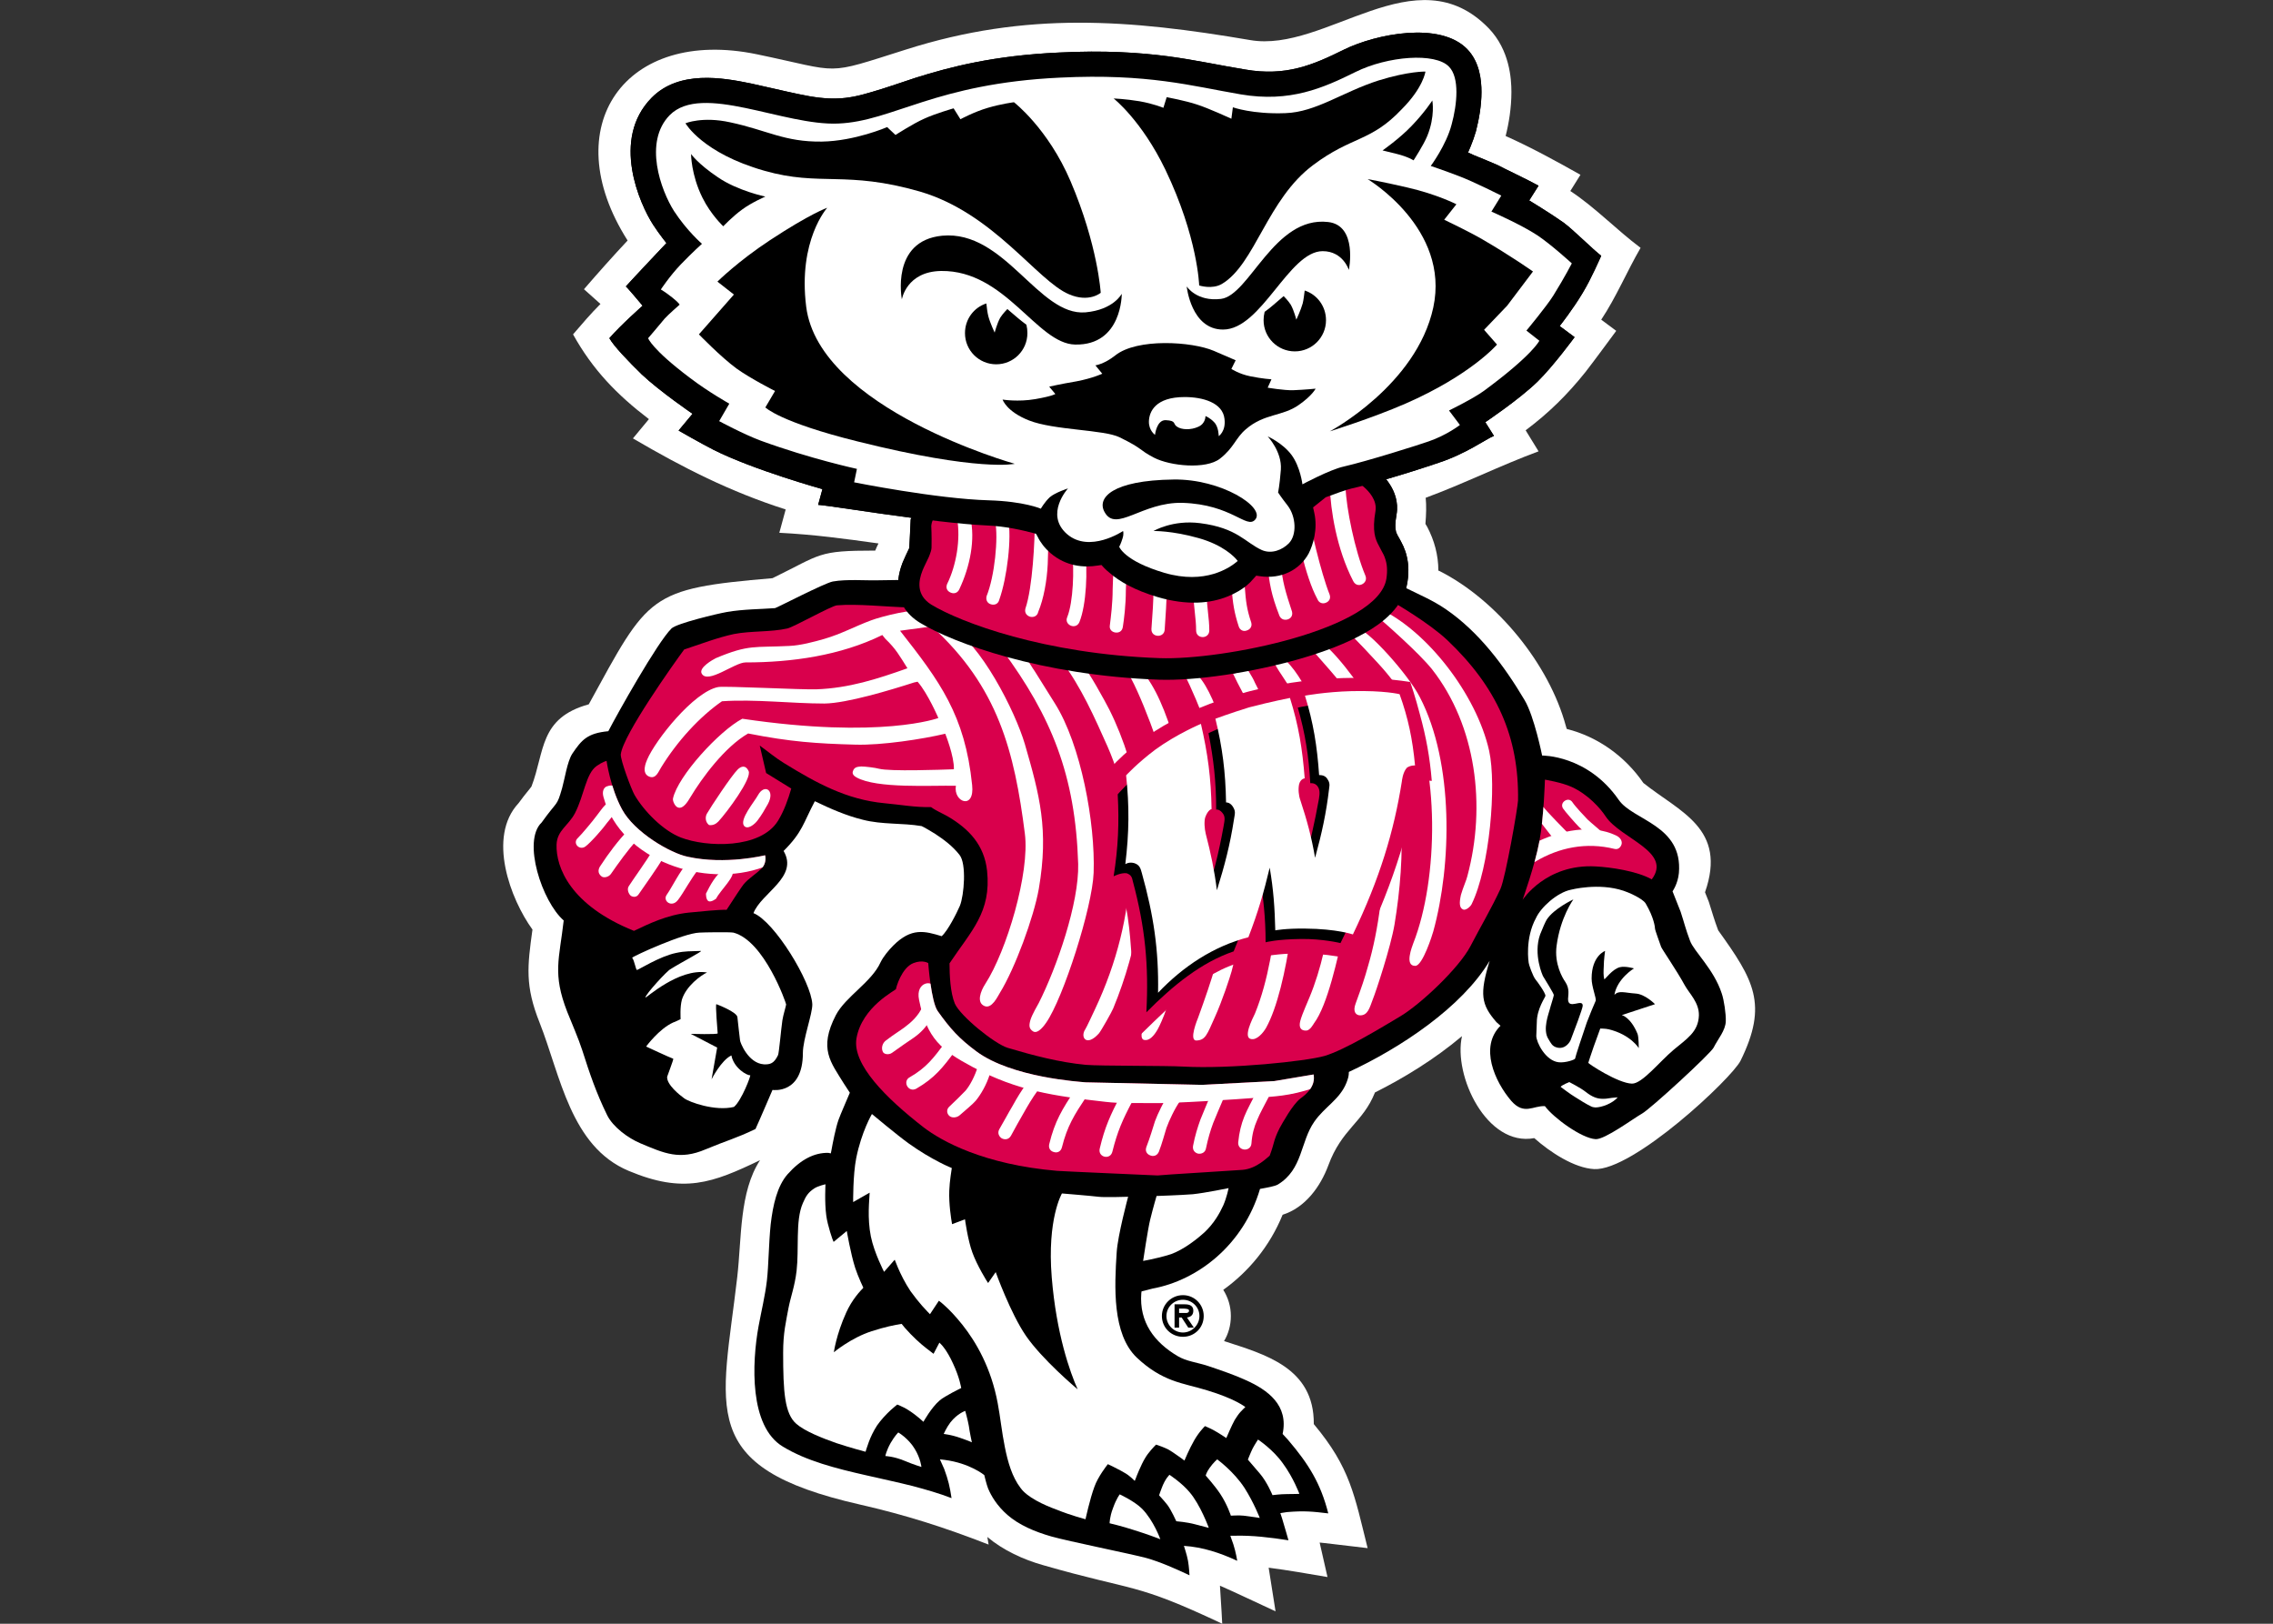 <?xml version="1.0" encoding="UTF-8"?>
<svg xmlns="http://www.w3.org/2000/svg" xmlns:xlink="http://www.w3.org/1999/xlink" width="35pt" height="25pt" viewBox="0 0 35 25" version="1.1">
<rect x="0" y="0" width="35" height="25" fill="#333333" stroke="none"/>
<defs>
<clipPath id="clip1">
  <path d="M 14 15 L 21 15 L 21 17 L 14 17 Z M 14 15 "/>
</clipPath>
<clipPath id="clip2">
  <path d="M 14.438 15.566 C 14.633 15.84 14.766 15.988 15.035 16.188 C 15.582 16.594 16.641 16.656 16.715 16.664 L 18.512 16.703 C 18.641 16.695 19.598 16.645 19.621 16.645 L 20.227 16.543 C 20.262 16.73 20.105 16.855 20.023 16.914 C 19.902 17.008 19.746 17.293 19.703 17.371 C 19.605 17.566 19.629 17.586 19.551 17.793 C 19.523 17.812 19.352 17.996 19.129 18.012 C 19.109 18.016 17.859 18.09 17.824 18.098 C 17.824 18.098 16.297 18.031 16.277 18.027 C 15.152 17.93 14.504 17.574 14.219 17.355 C 13.641 16.906 13.121 16.387 13.188 15.988 C 13.273 15.496 13.797 15.246 13.797 15.227 C 13.797 15.207 13.883 14.898 14.066 14.828 C 14.207 14.773 14.293 14.828 14.293 14.828 C 14.293 14.828 14.336 15.418 14.438 15.566 Z M 14.438 15.566 "/>
</clipPath>
<clipPath id="clip3">
  <path d="M 16 10 L 18 10 L 18 17 L 16 17 Z M 16 10 "/>
</clipPath>
<clipPath id="clip4">
  <path d="M 14.336 12.426 C 14.105 12.434 13.848 12.387 13.621 12.367 C 13.035 12.312 12.57 12.055 12.074 11.75 C 11.945 11.672 11.82 11.566 11.699 11.48 L 11.797 11.902 L 12.184 12.141 C 12.137 12.305 12.07 12.492 11.98 12.637 C 11.711 13.074 10.879 13.047 10.484 12.895 C 10.211 12.789 9.918 12.492 9.77 12.238 C 9.723 12.156 9.551 11.699 9.559 11.613 C 9.594 11.312 10.391 10.195 10.535 10 C 10.77 9.922 11.062 9.812 11.301 9.762 C 11.562 9.711 11.867 9.734 12.125 9.676 C 12.234 9.648 12.801 9.328 12.887 9.32 C 13.203 9.293 13.652 9.344 13.98 9.352 C 14.066 9.465 14.328 9.637 14.441 9.699 C 14.551 9.762 16.18 10.129 16.434 10.184 C 16.781 10.262 17.094 10.23 17.441 10.32 C 18.199 10.512 19.422 10.195 20.164 9.957 C 20.539 9.836 21.172 9.551 21.477 9.285 C 21.477 9.285 22.004 9.59 22.285 9.855 C 23.047 10.578 23.391 11.344 23.375 12.324 C 23.371 12.434 23.184 13.504 23.105 13.684 C 22.969 13.98 22.793 14.277 22.641 14.57 C 22.465 14.906 21.875 15.461 21.562 15.648 C 21.273 15.82 20.711 16.164 20.395 16.258 C 20.109 16.34 18.945 16.461 18.227 16.422 C 17.961 16.406 16.945 16.414 16.719 16.395 C 16.305 16.355 15.91 16.25 15.516 16.133 C 15.312 16.07 14.789 15.645 14.703 15.453 C 14.633 15.285 14.621 15.012 14.621 14.832 C 14.957 14.328 15.266 14.047 15.199 13.406 C 15.156 13.012 14.922 12.762 14.594 12.57 C 14.512 12.523 14.414 12.484 14.336 12.426 Z M 14.336 12.426 "/>
</clipPath>
<clipPath id="clip5">
  <path d="M 15 10 L 17 10 L 17 16 L 15 16 Z M 15 10 "/>
</clipPath>
<clipPath id="clip6">
  <path d="M 14.336 12.426 C 14.105 12.434 13.848 12.387 13.621 12.367 C 13.035 12.312 12.57 12.055 12.074 11.75 C 11.945 11.672 11.82 11.566 11.699 11.48 L 11.797 11.902 L 12.184 12.141 C 12.137 12.305 12.07 12.492 11.98 12.637 C 11.711 13.074 10.879 13.047 10.484 12.895 C 10.211 12.789 9.918 12.492 9.77 12.238 C 9.723 12.156 9.551 11.699 9.559 11.613 C 9.594 11.312 10.391 10.195 10.535 10 C 10.77 9.922 11.062 9.812 11.301 9.762 C 11.562 9.711 11.867 9.734 12.125 9.676 C 12.234 9.648 12.801 9.328 12.887 9.32 C 13.203 9.293 13.652 9.344 13.98 9.352 C 14.066 9.465 14.328 9.637 14.441 9.699 C 14.551 9.762 16.18 10.129 16.434 10.184 C 16.781 10.262 17.094 10.23 17.441 10.32 C 18.199 10.512 19.422 10.195 20.164 9.957 C 20.539 9.836 21.172 9.551 21.477 9.285 C 21.477 9.285 22.004 9.59 22.285 9.855 C 23.047 10.578 23.391 11.344 23.375 12.324 C 23.371 12.434 23.184 13.504 23.105 13.684 C 22.969 13.98 22.793 14.277 22.641 14.57 C 22.465 14.906 21.875 15.461 21.562 15.648 C 21.273 15.82 20.711 16.164 20.395 16.258 C 20.109 16.34 18.945 16.461 18.227 16.422 C 17.961 16.406 16.945 16.414 16.719 16.395 C 16.305 16.355 15.91 16.25 15.516 16.133 C 15.312 16.07 14.789 15.645 14.703 15.453 C 14.633 15.285 14.621 15.012 14.621 14.832 C 14.957 14.328 15.266 14.047 15.199 13.406 C 15.156 13.012 14.922 12.762 14.594 12.57 C 14.512 12.523 14.414 12.484 14.336 12.426 Z M 14.336 12.426 "/>
</clipPath>
<clipPath id="clip7">
  <path d="M 10 11 L 12 11 L 12 13 L 10 13 Z M 10 11 "/>
</clipPath>
<clipPath id="clip8">
  <path d="M 14.336 12.426 C 14.105 12.434 13.848 12.387 13.621 12.367 C 13.035 12.312 12.57 12.055 12.074 11.75 C 11.945 11.672 11.82 11.566 11.699 11.48 L 11.797 11.902 L 12.184 12.141 C 12.137 12.305 12.07 12.492 11.98 12.637 C 11.711 13.074 10.879 13.047 10.484 12.895 C 10.211 12.789 9.918 12.492 9.77 12.238 C 9.723 12.156 9.551 11.699 9.559 11.613 C 9.594 11.312 10.391 10.195 10.535 10 C 10.77 9.922 11.062 9.812 11.301 9.762 C 11.562 9.711 11.867 9.734 12.125 9.676 C 12.234 9.648 12.801 9.328 12.887 9.32 C 13.203 9.293 13.652 9.344 13.98 9.352 C 14.066 9.465 14.328 9.637 14.441 9.699 C 14.551 9.762 16.18 10.129 16.434 10.184 C 16.781 10.262 17.094 10.23 17.441 10.32 C 18.199 10.512 19.422 10.195 20.164 9.957 C 20.539 9.836 21.172 9.551 21.477 9.285 C 21.477 9.285 22.004 9.59 22.285 9.855 C 23.047 10.578 23.391 11.344 23.375 12.324 C 23.371 12.434 23.184 13.504 23.105 13.684 C 22.969 13.98 22.793 14.277 22.641 14.57 C 22.465 14.906 21.875 15.461 21.562 15.648 C 21.273 15.82 20.711 16.164 20.395 16.258 C 20.109 16.34 18.945 16.461 18.227 16.422 C 17.961 16.406 16.945 16.414 16.719 16.395 C 16.305 16.355 15.91 16.25 15.516 16.133 C 15.312 16.07 14.789 15.645 14.703 15.453 C 14.633 15.285 14.621 15.012 14.621 14.832 C 14.957 14.328 15.266 14.047 15.199 13.406 C 15.156 13.012 14.922 12.762 14.594 12.57 C 14.512 12.523 14.414 12.484 14.336 12.426 Z M 14.336 12.426 "/>
</clipPath>
<clipPath id="clip9">
  <path d="M 17 10 L 19 10 L 19 17 L 17 17 Z M 17 10 "/>
</clipPath>
<clipPath id="clip10">
  <path d="M 14.336 12.426 C 14.105 12.434 13.848 12.387 13.621 12.367 C 13.035 12.312 12.57 12.055 12.074 11.75 C 11.945 11.672 11.82 11.566 11.699 11.48 L 11.797 11.902 L 12.184 12.141 C 12.137 12.305 12.07 12.492 11.98 12.637 C 11.711 13.074 10.879 13.047 10.484 12.895 C 10.211 12.789 9.918 12.492 9.77 12.238 C 9.723 12.156 9.551 11.699 9.559 11.613 C 9.594 11.312 10.391 10.195 10.535 10 C 10.77 9.922 11.062 9.812 11.301 9.762 C 11.562 9.711 11.867 9.734 12.125 9.676 C 12.234 9.648 12.801 9.328 12.887 9.32 C 13.203 9.293 13.652 9.344 13.98 9.352 C 14.066 9.465 14.328 9.637 14.441 9.699 C 14.551 9.762 16.18 10.129 16.434 10.184 C 16.781 10.262 17.094 10.23 17.441 10.32 C 18.199 10.512 19.422 10.195 20.164 9.957 C 20.539 9.836 21.172 9.551 21.477 9.285 C 21.477 9.285 22.004 9.59 22.285 9.855 C 23.047 10.578 23.391 11.344 23.375 12.324 C 23.371 12.434 23.184 13.504 23.105 13.684 C 22.969 13.98 22.793 14.277 22.641 14.57 C 22.465 14.906 21.875 15.461 21.562 15.648 C 21.273 15.82 20.711 16.164 20.395 16.258 C 20.109 16.34 18.945 16.461 18.227 16.422 C 17.961 16.406 16.945 16.414 16.719 16.395 C 16.305 16.355 15.91 16.25 15.516 16.133 C 15.312 16.07 14.789 15.645 14.703 15.453 C 14.633 15.285 14.621 15.012 14.621 14.832 C 14.957 14.328 15.266 14.047 15.199 13.406 C 15.156 13.012 14.922 12.762 14.594 12.57 C 14.512 12.523 14.414 12.484 14.336 12.426 Z M 14.336 12.426 "/>
</clipPath>
<clipPath id="clip11">
  <path d="M 18 10 L 20 10 L 20 17 L 18 17 Z M 18 10 "/>
</clipPath>
<clipPath id="clip12">
  <path d="M 14.336 12.426 C 14.105 12.434 13.848 12.387 13.621 12.367 C 13.035 12.312 12.57 12.055 12.074 11.75 C 11.945 11.672 11.82 11.566 11.699 11.48 L 11.797 11.902 L 12.184 12.141 C 12.137 12.305 12.07 12.492 11.98 12.637 C 11.711 13.074 10.879 13.047 10.484 12.895 C 10.211 12.789 9.918 12.492 9.77 12.238 C 9.723 12.156 9.551 11.699 9.559 11.613 C 9.594 11.312 10.391 10.195 10.535 10 C 10.77 9.922 11.062 9.812 11.301 9.762 C 11.562 9.711 11.867 9.734 12.125 9.676 C 12.234 9.648 12.801 9.328 12.887 9.32 C 13.203 9.293 13.652 9.344 13.98 9.352 C 14.066 9.465 14.328 9.637 14.441 9.699 C 14.551 9.762 16.18 10.129 16.434 10.184 C 16.781 10.262 17.094 10.23 17.441 10.32 C 18.199 10.512 19.422 10.195 20.164 9.957 C 20.539 9.836 21.172 9.551 21.477 9.285 C 21.477 9.285 22.004 9.59 22.285 9.855 C 23.047 10.578 23.391 11.344 23.375 12.324 C 23.371 12.434 23.184 13.504 23.105 13.684 C 22.969 13.98 22.793 14.277 22.641 14.57 C 22.465 14.906 21.875 15.461 21.562 15.648 C 21.273 15.82 20.711 16.164 20.395 16.258 C 20.109 16.34 18.945 16.461 18.227 16.422 C 17.961 16.406 16.945 16.414 16.719 16.395 C 16.305 16.355 15.91 16.25 15.516 16.133 C 15.312 16.07 14.789 15.645 14.703 15.453 C 14.633 15.285 14.621 15.012 14.621 14.832 C 14.957 14.328 15.266 14.047 15.199 13.406 C 15.156 13.012 14.922 12.762 14.594 12.57 C 14.512 12.523 14.414 12.484 14.336 12.426 Z M 14.336 12.426 "/>
</clipPath>
<clipPath id="clip13">
  <path d="M 18 10 L 20 10 L 20 16 L 18 16 Z M 18 10 "/>
</clipPath>
<clipPath id="clip14">
  <path d="M 14.336 12.426 C 14.105 12.434 13.848 12.387 13.621 12.367 C 13.035 12.312 12.57 12.055 12.074 11.75 C 11.945 11.672 11.82 11.566 11.699 11.48 L 11.797 11.902 L 12.184 12.141 C 12.137 12.305 12.07 12.492 11.98 12.637 C 11.711 13.074 10.879 13.047 10.484 12.895 C 10.211 12.789 9.918 12.492 9.77 12.238 C 9.723 12.156 9.551 11.699 9.559 11.613 C 9.594 11.312 10.391 10.195 10.535 10 C 10.77 9.922 11.062 9.812 11.301 9.762 C 11.562 9.711 11.867 9.734 12.125 9.676 C 12.234 9.648 12.801 9.328 12.887 9.32 C 13.203 9.293 13.652 9.344 13.98 9.352 C 14.066 9.465 14.328 9.637 14.441 9.699 C 14.551 9.762 16.18 10.129 16.434 10.184 C 16.781 10.262 17.094 10.23 17.441 10.32 C 18.199 10.512 19.422 10.195 20.164 9.957 C 20.539 9.836 21.172 9.551 21.477 9.285 C 21.477 9.285 22.004 9.59 22.285 9.855 C 23.047 10.578 23.391 11.344 23.375 12.324 C 23.371 12.434 23.184 13.504 23.105 13.684 C 22.969 13.98 22.793 14.277 22.641 14.57 C 22.465 14.906 21.875 15.461 21.562 15.648 C 21.273 15.82 20.711 16.164 20.395 16.258 C 20.109 16.34 18.945 16.461 18.227 16.422 C 17.961 16.406 16.945 16.414 16.719 16.395 C 16.305 16.355 15.91 16.25 15.516 16.133 C 15.312 16.07 14.789 15.645 14.703 15.453 C 14.633 15.285 14.621 15.012 14.621 14.832 C 14.957 14.328 15.266 14.047 15.199 13.406 C 15.156 13.012 14.922 12.762 14.594 12.57 C 14.512 12.523 14.414 12.484 14.336 12.426 Z M 14.336 12.426 "/>
</clipPath>
<clipPath id="clip15">
  <path d="M 19 10 L 21 10 L 21 16 L 19 16 Z M 19 10 "/>
</clipPath>
<clipPath id="clip16">
  <path d="M 14.336 12.426 C 14.105 12.434 13.848 12.387 13.621 12.367 C 13.035 12.312 12.57 12.055 12.074 11.75 C 11.945 11.672 11.82 11.566 11.699 11.48 L 11.797 11.902 L 12.184 12.141 C 12.137 12.305 12.07 12.492 11.98 12.637 C 11.711 13.074 10.879 13.047 10.484 12.895 C 10.211 12.789 9.918 12.492 9.77 12.238 C 9.723 12.156 9.551 11.699 9.559 11.613 C 9.594 11.312 10.391 10.195 10.535 10 C 10.77 9.922 11.062 9.812 11.301 9.762 C 11.562 9.711 11.867 9.734 12.125 9.676 C 12.234 9.648 12.801 9.328 12.887 9.32 C 13.203 9.293 13.652 9.344 13.98 9.352 C 14.066 9.465 14.328 9.637 14.441 9.699 C 14.551 9.762 16.18 10.129 16.434 10.184 C 16.781 10.262 17.094 10.23 17.441 10.32 C 18.199 10.512 19.422 10.195 20.164 9.957 C 20.539 9.836 21.172 9.551 21.477 9.285 C 21.477 9.285 22.004 9.59 22.285 9.855 C 23.047 10.578 23.391 11.344 23.375 12.324 C 23.371 12.434 23.184 13.504 23.105 13.684 C 22.969 13.98 22.793 14.277 22.641 14.57 C 22.465 14.906 21.875 15.461 21.562 15.648 C 21.273 15.82 20.711 16.164 20.395 16.258 C 20.109 16.34 18.945 16.461 18.227 16.422 C 17.961 16.406 16.945 16.414 16.719 16.395 C 16.305 16.355 15.91 16.25 15.516 16.133 C 15.312 16.07 14.789 15.645 14.703 15.453 C 14.633 15.285 14.621 15.012 14.621 14.832 C 14.957 14.328 15.266 14.047 15.199 13.406 C 15.156 13.012 14.922 12.762 14.594 12.57 C 14.512 12.523 14.414 12.484 14.336 12.426 Z M 14.336 12.426 "/>
</clipPath>
<clipPath id="clip17">
  <path d="M 21 9 L 23 9 L 23 15 L 21 15 Z M 21 9 "/>
</clipPath>
<clipPath id="clip18">
  <path d="M 14.336 12.426 C 14.105 12.434 13.848 12.387 13.621 12.367 C 13.035 12.312 12.57 12.055 12.074 11.75 C 11.945 11.672 11.82 11.566 11.699 11.48 L 11.797 11.902 L 12.184 12.141 C 12.137 12.305 12.07 12.492 11.98 12.637 C 11.711 13.074 10.879 13.047 10.484 12.895 C 10.211 12.789 9.918 12.492 9.77 12.238 C 9.723 12.156 9.551 11.699 9.559 11.613 C 9.594 11.312 10.391 10.195 10.535 10 C 10.77 9.922 11.062 9.812 11.301 9.762 C 11.562 9.711 11.867 9.734 12.125 9.676 C 12.234 9.648 12.801 9.328 12.887 9.32 C 13.203 9.293 13.652 9.344 13.98 9.352 C 14.066 9.465 14.328 9.637 14.441 9.699 C 14.551 9.762 16.18 10.129 16.434 10.184 C 16.781 10.262 17.094 10.23 17.441 10.32 C 18.199 10.512 19.422 10.195 20.164 9.957 C 20.539 9.836 21.172 9.551 21.477 9.285 C 21.477 9.285 22.004 9.59 22.285 9.855 C 23.047 10.578 23.391 11.344 23.375 12.324 C 23.371 12.434 23.184 13.504 23.105 13.684 C 22.969 13.98 22.793 14.277 22.641 14.57 C 22.465 14.906 21.875 15.461 21.562 15.648 C 21.273 15.82 20.711 16.164 20.395 16.258 C 20.109 16.34 18.945 16.461 18.227 16.422 C 17.961 16.406 16.945 16.414 16.719 16.395 C 16.305 16.355 15.91 16.25 15.516 16.133 C 15.312 16.07 14.789 15.645 14.703 15.453 C 14.633 15.285 14.621 15.012 14.621 14.832 C 14.957 14.328 15.266 14.047 15.199 13.406 C 15.156 13.012 14.922 12.762 14.594 12.57 C 14.512 12.523 14.414 12.484 14.336 12.426 Z M 14.336 12.426 "/>
</clipPath>
<clipPath id="clip19">
  <path d="M 20 9 L 23 9 L 23 15 L 20 15 Z M 20 9 "/>
</clipPath>
<clipPath id="clip20">
  <path d="M 14.336 12.426 C 14.105 12.434 13.848 12.387 13.621 12.367 C 13.035 12.312 12.57 12.055 12.074 11.75 C 11.945 11.672 11.82 11.566 11.699 11.48 L 11.797 11.902 L 12.184 12.141 C 12.137 12.305 12.07 12.492 11.98 12.637 C 11.711 13.074 10.879 13.047 10.484 12.895 C 10.211 12.789 9.918 12.492 9.77 12.238 C 9.723 12.156 9.551 11.699 9.559 11.613 C 9.594 11.312 10.391 10.195 10.535 10 C 10.77 9.922 11.062 9.812 11.301 9.762 C 11.562 9.711 11.867 9.734 12.125 9.676 C 12.234 9.648 12.801 9.328 12.887 9.32 C 13.203 9.293 13.652 9.344 13.98 9.352 C 14.066 9.465 14.328 9.637 14.441 9.699 C 14.551 9.762 16.18 10.129 16.434 10.184 C 16.781 10.262 17.094 10.23 17.441 10.32 C 18.199 10.512 19.422 10.195 20.164 9.957 C 20.539 9.836 21.172 9.551 21.477 9.285 C 21.477 9.285 22.004 9.59 22.285 9.855 C 23.047 10.578 23.391 11.344 23.375 12.324 C 23.371 12.434 23.184 13.504 23.105 13.684 C 22.969 13.98 22.793 14.277 22.641 14.57 C 22.465 14.906 21.875 15.461 21.562 15.648 C 21.273 15.82 20.711 16.164 20.395 16.258 C 20.109 16.34 18.945 16.461 18.227 16.422 C 17.961 16.406 16.945 16.414 16.719 16.395 C 16.305 16.355 15.91 16.25 15.516 16.133 C 15.312 16.07 14.789 15.645 14.703 15.453 C 14.633 15.285 14.621 15.012 14.621 14.832 C 14.957 14.328 15.266 14.047 15.199 13.406 C 15.156 13.012 14.922 12.762 14.594 12.57 C 14.512 12.523 14.414 12.484 14.336 12.426 Z M 14.336 12.426 "/>
</clipPath>
<clipPath id="clip21">
  <path d="M 20 9 L 22 9 L 22 16 L 20 16 Z M 20 9 "/>
</clipPath>
<clipPath id="clip22">
  <path d="M 14.336 12.426 C 14.105 12.434 13.848 12.387 13.621 12.367 C 13.035 12.312 12.57 12.055 12.074 11.75 C 11.945 11.672 11.82 11.566 11.699 11.48 L 11.797 11.902 L 12.184 12.141 C 12.137 12.305 12.07 12.492 11.98 12.637 C 11.711 13.074 10.879 13.047 10.484 12.895 C 10.211 12.789 9.918 12.492 9.77 12.238 C 9.723 12.156 9.551 11.699 9.559 11.613 C 9.594 11.312 10.391 10.195 10.535 10 C 10.77 9.922 11.062 9.812 11.301 9.762 C 11.562 9.711 11.867 9.734 12.125 9.676 C 12.234 9.648 12.801 9.328 12.887 9.32 C 13.203 9.293 13.652 9.344 13.98 9.352 C 14.066 9.465 14.328 9.637 14.441 9.699 C 14.551 9.762 16.18 10.129 16.434 10.184 C 16.781 10.262 17.094 10.23 17.441 10.32 C 18.199 10.512 19.422 10.195 20.164 9.957 C 20.539 9.836 21.172 9.551 21.477 9.285 C 21.477 9.285 22.004 9.59 22.285 9.855 C 23.047 10.578 23.391 11.344 23.375 12.324 C 23.371 12.434 23.184 13.504 23.105 13.684 C 22.969 13.98 22.793 14.277 22.641 14.57 C 22.465 14.906 21.875 15.461 21.562 15.648 C 21.273 15.82 20.711 16.164 20.395 16.258 C 20.109 16.34 18.945 16.461 18.227 16.422 C 17.961 16.406 16.945 16.414 16.719 16.395 C 16.305 16.355 15.91 16.25 15.516 16.133 C 15.312 16.07 14.789 15.645 14.703 15.453 C 14.633 15.285 14.621 15.012 14.621 14.832 C 14.957 14.328 15.266 14.047 15.199 13.406 C 15.156 13.012 14.922 12.762 14.594 12.57 C 14.512 12.523 14.414 12.484 14.336 12.426 Z M 14.336 12.426 "/>
</clipPath>
<clipPath id="clip23">
  <path d="M 9 9 L 17 9 L 17 16 L 9 16 Z M 9 9 "/>
</clipPath>
<clipPath id="clip24">
  <path d="M 14.336 12.426 C 14.105 12.434 13.848 12.387 13.621 12.367 C 13.035 12.312 12.57 12.055 12.074 11.75 C 11.945 11.672 11.82 11.566 11.699 11.48 L 11.797 11.902 L 12.184 12.141 C 12.137 12.305 12.07 12.492 11.98 12.637 C 11.711 13.074 10.879 13.047 10.484 12.895 C 10.211 12.789 9.918 12.492 9.77 12.238 C 9.723 12.156 9.551 11.699 9.559 11.613 C 9.594 11.312 10.391 10.195 10.535 10 C 10.77 9.922 11.062 9.812 11.301 9.762 C 11.562 9.711 11.867 9.734 12.125 9.676 C 12.234 9.648 12.801 9.328 12.887 9.32 C 13.203 9.293 13.652 9.344 13.98 9.352 C 14.066 9.465 14.328 9.637 14.441 9.699 C 14.551 9.762 16.18 10.129 16.434 10.184 C 16.781 10.262 17.094 10.23 17.441 10.32 C 18.199 10.512 19.422 10.195 20.164 9.957 C 20.539 9.836 21.172 9.551 21.477 9.285 C 21.477 9.285 22.004 9.59 22.285 9.855 C 23.047 10.578 23.391 11.344 23.375 12.324 C 23.371 12.434 23.184 13.504 23.105 13.684 C 22.969 13.98 22.793 14.277 22.641 14.57 C 22.465 14.906 21.875 15.461 21.562 15.648 C 21.273 15.82 20.711 16.164 20.395 16.258 C 20.109 16.34 18.945 16.461 18.227 16.422 C 17.961 16.406 16.945 16.414 16.719 16.395 C 16.305 16.355 15.91 16.25 15.516 16.133 C 15.312 16.07 14.789 15.645 14.703 15.453 C 14.633 15.285 14.621 15.012 14.621 14.832 C 14.957 14.328 15.266 14.047 15.199 13.406 C 15.156 13.012 14.922 12.762 14.594 12.57 C 14.512 12.523 14.414 12.484 14.336 12.426 Z M 14.336 12.426 "/>
</clipPath>
<clipPath id="clip25">
  <path d="M 23 12 L 25 12 L 25 14 L 23 14 Z M 23 12 "/>
</clipPath>
<clipPath id="clip26">
  <path d="M 24.203 12.117 C 24.449 12.23 24.641 12.441 24.727 12.574 C 24.957 12.914 25.754 13.113 25.434 13.539 C 25.203 13.41 24.801 13.352 24.57 13.34 C 23.805 13.297 23.445 13.855 23.445 13.855 C 23.445 13.855 23.637 13.316 23.703 12.957 C 23.773 12.59 23.789 12.004 23.789 12.004 C 23.789 12.004 24.051 12.047 24.203 12.117 Z M 24.203 12.117 "/>
</clipPath>
<clipPath id="clip27">
  <path d="M 23 12 L 25 12 L 25 13 L 23 13 Z M 23 12 "/>
</clipPath>
<clipPath id="clip28">
  <path d="M 24.203 12.117 C 24.449 12.23 24.641 12.441 24.727 12.574 C 24.957 12.914 25.754 13.113 25.434 13.539 C 25.203 13.41 24.801 13.352 24.57 13.34 C 23.805 13.297 23.445 13.855 23.445 13.855 C 23.445 13.855 23.637 13.316 23.703 12.957 C 23.773 12.59 23.789 12.004 23.789 12.004 C 23.789 12.004 24.051 12.047 24.203 12.117 Z M 24.203 12.117 "/>
</clipPath>
<clipPath id="clip29">
  <path d="M 9 12 L 12 12 L 12 14 L 9 14 Z M 9 12 "/>
</clipPath>
<clipPath id="clip30">
  <path d="M 9.34 11.715 C 9.34 11.715 9.398 12.129 9.578 12.461 C 9.77 12.816 10.324 13.137 10.59 13.191 C 11.172 13.32 11.781 13.168 11.781 13.168 C 11.781 13.168 11.816 13.289 11.719 13.379 C 11.625 13.469 11.527 13.523 11.449 13.617 C 11.426 13.645 11.309 13.82 11.188 14.008 C 11.074 14.004 10.809 14.031 10.605 14.051 C 10.27 14.086 9.992 14.223 9.762 14.332 C 8.781 13.938 8.559 13.352 8.57 13.004 C 8.578 12.785 8.75 12.715 8.852 12.523 C 8.996 12.246 9.02 11.91 9.188 11.793 C 9.277 11.73 9.34 11.715 9.34 11.715 Z M 9.34 11.715 "/>
</clipPath>
<clipPath id="clip31">
  <path d="M 14 7 L 15 7 L 15 10 L 14 10 Z M 14 7 "/>
</clipPath>
<clipPath id="clip32">
  <path d="M 21.23 8.398 C 21.246 8.43 21.262 8.457 21.277 8.488 C 21.297 8.523 21.316 8.559 21.328 8.598 C 21.359 8.684 21.367 8.785 21.348 8.91 C 21.223 9.691 18.832 10.168 17.855 10.133 C 16.078 10.07 14.789 9.582 14.34 9.309 C 14.102 9.16 14.145 8.938 14.203 8.789 C 14.23 8.719 14.27 8.648 14.301 8.578 C 14.328 8.512 14.344 8.465 14.344 8.43 C 14.348 8.219 14.34 8.137 14.34 8.098 C 14.344 8.059 14.352 8.02 14.379 7.98 C 14.387 7.969 14.395 7.961 14.406 7.949 L 14.426 7.926 C 14.43 7.914 14.434 7.906 14.441 7.891 C 14.457 7.859 14.48 7.816 14.512 7.77 C 14.574 7.684 14.688 7.574 14.855 7.555 C 15.531 7.484 16.98 7.445 18.273 7.418 C 18.922 7.402 19.527 7.391 19.98 7.383 C 20.215 7.379 20.398 7.371 20.527 7.367 C 20.59 7.367 20.637 7.363 20.668 7.363 L 20.707 7.359 L 20.77 7.34 C 20.77 7.34 20.852 7.387 20.883 7.406 C 20.918 7.43 20.961 7.461 21.004 7.5 C 21.074 7.562 21.207 7.699 21.18 7.867 C 21.125 8.184 21.18 8.305 21.23 8.398 Z M 21.23 8.398 "/>
</clipPath>
<clipPath id="clip33">
  <path d="M 15 7 L 16 7 L 16 10 L 15 10 Z M 15 7 "/>
</clipPath>
<clipPath id="clip34">
  <path d="M 21.23 8.398 C 21.246 8.43 21.262 8.457 21.277 8.488 C 21.297 8.523 21.316 8.559 21.328 8.598 C 21.359 8.684 21.367 8.785 21.348 8.91 C 21.223 9.691 18.832 10.168 17.855 10.133 C 16.078 10.07 14.789 9.582 14.34 9.309 C 14.102 9.16 14.145 8.938 14.203 8.789 C 14.23 8.719 14.27 8.648 14.301 8.578 C 14.328 8.512 14.344 8.465 14.344 8.43 C 14.348 8.219 14.34 8.137 14.34 8.098 C 14.344 8.059 14.352 8.02 14.379 7.98 C 14.387 7.969 14.395 7.961 14.406 7.949 L 14.426 7.926 C 14.43 7.914 14.434 7.906 14.441 7.891 C 14.457 7.859 14.48 7.816 14.512 7.77 C 14.574 7.684 14.688 7.574 14.855 7.555 C 15.531 7.484 16.98 7.445 18.273 7.418 C 18.922 7.402 19.527 7.391 19.98 7.383 C 20.215 7.379 20.398 7.371 20.527 7.367 C 20.59 7.367 20.637 7.363 20.668 7.363 L 20.707 7.359 L 20.77 7.34 C 20.77 7.34 20.852 7.387 20.883 7.406 C 20.918 7.43 20.961 7.461 21.004 7.5 C 21.074 7.562 21.207 7.699 21.18 7.867 C 21.125 8.184 21.18 8.305 21.23 8.398 Z M 21.23 8.398 "/>
</clipPath>
<clipPath id="clip35">
  <path d="M 15 7 L 17 7 L 17 10 L 15 10 Z M 15 7 "/>
</clipPath>
<clipPath id="clip36">
  <path d="M 21.23 8.398 C 21.246 8.43 21.262 8.457 21.277 8.488 C 21.297 8.523 21.316 8.559 21.328 8.598 C 21.359 8.684 21.367 8.785 21.348 8.91 C 21.223 9.691 18.832 10.168 17.855 10.133 C 16.078 10.07 14.789 9.582 14.34 9.309 C 14.102 9.16 14.145 8.938 14.203 8.789 C 14.23 8.719 14.27 8.648 14.301 8.578 C 14.328 8.512 14.344 8.465 14.344 8.43 C 14.348 8.219 14.34 8.137 14.34 8.098 C 14.344 8.059 14.352 8.02 14.379 7.98 C 14.387 7.969 14.395 7.961 14.406 7.949 L 14.426 7.926 C 14.43 7.914 14.434 7.906 14.441 7.891 C 14.457 7.859 14.48 7.816 14.512 7.77 C 14.574 7.684 14.688 7.574 14.855 7.555 C 15.531 7.484 16.98 7.445 18.273 7.418 C 18.922 7.402 19.527 7.391 19.98 7.383 C 20.215 7.379 20.398 7.371 20.527 7.367 C 20.59 7.367 20.637 7.363 20.668 7.363 L 20.707 7.359 L 20.77 7.34 C 20.77 7.34 20.852 7.387 20.883 7.406 C 20.918 7.43 20.961 7.461 21.004 7.5 C 21.074 7.562 21.207 7.699 21.18 7.867 C 21.125 8.184 21.18 8.305 21.23 8.398 Z M 21.23 8.398 "/>
</clipPath>
<clipPath id="clip37">
  <path d="M 16 8 L 17 8 L 17 10 L 16 10 Z M 16 8 "/>
</clipPath>
<clipPath id="clip38">
  <path d="M 21.23 8.398 C 21.246 8.43 21.262 8.457 21.277 8.488 C 21.297 8.523 21.316 8.559 21.328 8.598 C 21.359 8.684 21.367 8.785 21.348 8.91 C 21.223 9.691 18.832 10.168 17.855 10.133 C 16.078 10.07 14.789 9.582 14.34 9.309 C 14.102 9.16 14.145 8.938 14.203 8.789 C 14.23 8.719 14.27 8.648 14.301 8.578 C 14.328 8.512 14.344 8.465 14.344 8.43 C 14.348 8.219 14.34 8.137 14.34 8.098 C 14.344 8.059 14.352 8.02 14.379 7.98 C 14.387 7.969 14.395 7.961 14.406 7.949 L 14.426 7.926 C 14.43 7.914 14.434 7.906 14.441 7.891 C 14.457 7.859 14.48 7.816 14.512 7.77 C 14.574 7.684 14.688 7.574 14.855 7.555 C 15.531 7.484 16.98 7.445 18.273 7.418 C 18.922 7.402 19.527 7.391 19.98 7.383 C 20.215 7.379 20.398 7.371 20.527 7.367 C 20.59 7.367 20.637 7.363 20.668 7.363 L 20.707 7.359 L 20.77 7.34 C 20.77 7.34 20.852 7.387 20.883 7.406 C 20.918 7.43 20.961 7.461 21.004 7.5 C 21.074 7.562 21.207 7.699 21.18 7.867 C 21.125 8.184 21.18 8.305 21.23 8.398 Z M 21.23 8.398 "/>
</clipPath>
<clipPath id="clip39">
  <path d="M 17 8 L 18 8 L 18 10 L 17 10 Z M 17 8 "/>
</clipPath>
<clipPath id="clip40">
  <path d="M 21.23 8.398 C 21.246 8.43 21.262 8.457 21.277 8.488 C 21.297 8.523 21.316 8.559 21.328 8.598 C 21.359 8.684 21.367 8.785 21.348 8.91 C 21.223 9.691 18.832 10.168 17.855 10.133 C 16.078 10.07 14.789 9.582 14.34 9.309 C 14.102 9.16 14.145 8.938 14.203 8.789 C 14.23 8.719 14.27 8.648 14.301 8.578 C 14.328 8.512 14.344 8.465 14.344 8.43 C 14.348 8.219 14.34 8.137 14.34 8.098 C 14.344 8.059 14.352 8.02 14.379 7.98 C 14.387 7.969 14.395 7.961 14.406 7.949 L 14.426 7.926 C 14.43 7.914 14.434 7.906 14.441 7.891 C 14.457 7.859 14.48 7.816 14.512 7.77 C 14.574 7.684 14.688 7.574 14.855 7.555 C 15.531 7.484 16.98 7.445 18.273 7.418 C 18.922 7.402 19.527 7.391 19.98 7.383 C 20.215 7.379 20.398 7.371 20.527 7.367 C 20.59 7.367 20.637 7.363 20.668 7.363 L 20.707 7.359 L 20.77 7.34 C 20.77 7.34 20.852 7.387 20.883 7.406 C 20.918 7.43 20.961 7.461 21.004 7.5 C 21.074 7.562 21.207 7.699 21.18 7.867 C 21.125 8.184 21.18 8.305 21.23 8.398 Z M 21.23 8.398 "/>
</clipPath>
<clipPath id="clip41">
  <path d="M 18 9 L 19 9 L 19 10 L 18 10 Z M 18 9 "/>
</clipPath>
<clipPath id="clip42">
  <path d="M 21.23 8.398 C 21.246 8.43 21.262 8.457 21.277 8.488 C 21.297 8.523 21.316 8.559 21.328 8.598 C 21.359 8.684 21.367 8.785 21.348 8.91 C 21.223 9.691 18.832 10.168 17.855 10.133 C 16.078 10.07 14.789 9.582 14.34 9.309 C 14.102 9.16 14.145 8.938 14.203 8.789 C 14.23 8.719 14.27 8.648 14.301 8.578 C 14.328 8.512 14.344 8.465 14.344 8.43 C 14.348 8.219 14.34 8.137 14.34 8.098 C 14.344 8.059 14.352 8.02 14.379 7.98 C 14.387 7.969 14.395 7.961 14.406 7.949 L 14.426 7.926 C 14.43 7.914 14.434 7.906 14.441 7.891 C 14.457 7.859 14.48 7.816 14.512 7.77 C 14.574 7.684 14.688 7.574 14.855 7.555 C 15.531 7.484 16.98 7.445 18.273 7.418 C 18.922 7.402 19.527 7.391 19.98 7.383 C 20.215 7.379 20.398 7.371 20.527 7.367 C 20.59 7.367 20.637 7.363 20.668 7.363 L 20.707 7.359 L 20.77 7.34 C 20.77 7.34 20.852 7.387 20.883 7.406 C 20.918 7.43 20.961 7.461 21.004 7.5 C 21.074 7.562 21.207 7.699 21.18 7.867 C 21.125 8.184 21.18 8.305 21.23 8.398 Z M 21.23 8.398 "/>
</clipPath>
<clipPath id="clip43">
  <path d="M 18 8 L 20 8 L 20 10 L 18 10 Z M 18 8 "/>
</clipPath>
<clipPath id="clip44">
  <path d="M 21.23 8.398 C 21.246 8.43 21.262 8.457 21.277 8.488 C 21.297 8.523 21.316 8.559 21.328 8.598 C 21.359 8.684 21.367 8.785 21.348 8.91 C 21.223 9.691 18.832 10.168 17.855 10.133 C 16.078 10.07 14.789 9.582 14.34 9.309 C 14.102 9.16 14.145 8.938 14.203 8.789 C 14.23 8.719 14.27 8.648 14.301 8.578 C 14.328 8.512 14.344 8.465 14.344 8.43 C 14.348 8.219 14.34 8.137 14.34 8.098 C 14.344 8.059 14.352 8.02 14.379 7.98 C 14.387 7.969 14.395 7.961 14.406 7.949 L 14.426 7.926 C 14.43 7.914 14.434 7.906 14.441 7.891 C 14.457 7.859 14.48 7.816 14.512 7.77 C 14.574 7.684 14.688 7.574 14.855 7.555 C 15.531 7.484 16.98 7.445 18.273 7.418 C 18.922 7.402 19.527 7.391 19.98 7.383 C 20.215 7.379 20.398 7.371 20.527 7.367 C 20.59 7.367 20.637 7.363 20.668 7.363 L 20.707 7.359 L 20.77 7.34 C 20.77 7.34 20.852 7.387 20.883 7.406 C 20.918 7.43 20.961 7.461 21.004 7.5 C 21.074 7.562 21.207 7.699 21.18 7.867 C 21.125 8.184 21.18 8.305 21.23 8.398 Z M 21.23 8.398 "/>
</clipPath>
<clipPath id="clip45">
  <path d="M 19 8 L 20 8 L 20 10 L 19 10 Z M 19 8 "/>
</clipPath>
<clipPath id="clip46">
  <path d="M 21.23 8.398 C 21.246 8.43 21.262 8.457 21.277 8.488 C 21.297 8.523 21.316 8.559 21.328 8.598 C 21.359 8.684 21.367 8.785 21.348 8.91 C 21.223 9.691 18.832 10.168 17.855 10.133 C 16.078 10.07 14.789 9.582 14.34 9.309 C 14.102 9.16 14.145 8.938 14.203 8.789 C 14.23 8.719 14.27 8.648 14.301 8.578 C 14.328 8.512 14.344 8.465 14.344 8.43 C 14.348 8.219 14.34 8.137 14.34 8.098 C 14.344 8.059 14.352 8.02 14.379 7.98 C 14.387 7.969 14.395 7.961 14.406 7.949 L 14.426 7.926 C 14.43 7.914 14.434 7.906 14.441 7.891 C 14.457 7.859 14.48 7.816 14.512 7.77 C 14.574 7.684 14.688 7.574 14.855 7.555 C 15.531 7.484 16.98 7.445 18.273 7.418 C 18.922 7.402 19.527 7.391 19.98 7.383 C 20.215 7.379 20.398 7.371 20.527 7.367 C 20.59 7.367 20.637 7.363 20.668 7.363 L 20.707 7.359 L 20.77 7.34 C 20.77 7.34 20.852 7.387 20.883 7.406 C 20.918 7.43 20.961 7.461 21.004 7.5 C 21.074 7.562 21.207 7.699 21.18 7.867 C 21.125 8.184 21.18 8.305 21.23 8.398 Z M 21.23 8.398 "/>
</clipPath>
<clipPath id="clip47">
  <path d="M 19 7 L 21 7 L 21 10 L 19 10 Z M 19 7 "/>
</clipPath>
<clipPath id="clip48">
  <path d="M 21.23 8.398 C 21.246 8.43 21.262 8.457 21.277 8.488 C 21.297 8.523 21.316 8.559 21.328 8.598 C 21.359 8.684 21.367 8.785 21.348 8.91 C 21.223 9.691 18.832 10.168 17.855 10.133 C 16.078 10.07 14.789 9.582 14.34 9.309 C 14.102 9.16 14.145 8.938 14.203 8.789 C 14.23 8.719 14.27 8.648 14.301 8.578 C 14.328 8.512 14.344 8.465 14.344 8.43 C 14.348 8.219 14.34 8.137 14.34 8.098 C 14.344 8.059 14.352 8.02 14.379 7.98 C 14.387 7.969 14.395 7.961 14.406 7.949 L 14.426 7.926 C 14.43 7.914 14.434 7.906 14.441 7.891 C 14.457 7.859 14.48 7.816 14.512 7.77 C 14.574 7.684 14.688 7.574 14.855 7.555 C 15.531 7.484 16.98 7.445 18.273 7.418 C 18.922 7.402 19.527 7.391 19.98 7.383 C 20.215 7.379 20.398 7.371 20.527 7.367 C 20.59 7.367 20.637 7.363 20.668 7.363 L 20.707 7.359 L 20.77 7.34 C 20.77 7.34 20.852 7.387 20.883 7.406 C 20.918 7.43 20.961 7.461 21.004 7.5 C 21.074 7.562 21.207 7.699 21.18 7.867 C 21.125 8.184 21.18 8.305 21.23 8.398 Z M 21.23 8.398 "/>
</clipPath>
<clipPath id="clip49">
  <path d="M 20 7 L 22 7 L 22 10 L 20 10 Z M 20 7 "/>
</clipPath>
<clipPath id="clip50">
  <path d="M 21.23 8.398 C 21.246 8.43 21.262 8.457 21.277 8.488 C 21.297 8.523 21.316 8.559 21.328 8.598 C 21.359 8.684 21.367 8.785 21.348 8.91 C 21.223 9.691 18.832 10.168 17.855 10.133 C 16.078 10.07 14.789 9.582 14.34 9.309 C 14.102 9.16 14.145 8.938 14.203 8.789 C 14.23 8.719 14.27 8.648 14.301 8.578 C 14.328 8.512 14.344 8.465 14.344 8.43 C 14.348 8.219 14.34 8.137 14.34 8.098 C 14.344 8.059 14.352 8.02 14.379 7.98 C 14.387 7.969 14.395 7.961 14.406 7.949 L 14.426 7.926 C 14.43 7.914 14.434 7.906 14.441 7.891 C 14.457 7.859 14.48 7.816 14.512 7.77 C 14.574 7.684 14.688 7.574 14.855 7.555 C 15.531 7.484 16.98 7.445 18.273 7.418 C 18.922 7.402 19.527 7.391 19.98 7.383 C 20.215 7.379 20.398 7.371 20.527 7.367 C 20.59 7.367 20.637 7.363 20.668 7.363 L 20.707 7.359 L 20.77 7.34 C 20.77 7.34 20.852 7.387 20.883 7.406 C 20.918 7.43 20.961 7.461 21.004 7.5 C 21.074 7.562 21.207 7.699 21.18 7.867 C 21.125 8.184 21.18 8.305 21.23 8.398 Z M 21.23 8.398 "/>
</clipPath>
</defs>
<g id="surface1">
<path style=" stroke:none;fill-rule:nonzero;fill:rgb(100%,100%,100%);fill-opacity:1;" d="M 18.836 19.859 C 18.91 19.977 18.953 20.113 18.953 20.262 C 18.953 20.406 18.914 20.539 18.848 20.648 C 19.473 20.852 20.238 21.055 20.23 21.926 C 20.793 22.598 20.855 23.02 21.059 23.836 L 20.398 23.758 L 20.32 23.75 L 20.441 24.281 C 20.141 24.23 19.836 24.176 19.535 24.137 L 19.641 24.809 C 19.367 24.684 19.07 24.539 18.785 24.414 C 18.805 24.699 18.82 25 18.82 25 C 17.453 24.355 17.5 24.512 16.062 24.098 C 15.758 24.012 15.449 23.871 15.203 23.664 L 15.223 23.781 C 14.531 23.512 13.953 23.328 13.238 23.164 C 10.711 22.59 11.117 21.699 11.352 19.664 C 11.422 19.055 11.383 18.355 11.703 17.863 C 10.969 18.215 10.527 18.383 9.68 18.027 C 8.785 17.652 8.629 16.555 8.309 15.746 C 8.082 15.176 8.121 14.879 8.199 14.312 C 7.859 13.844 7.5 12.887 7.984 12.367 C 8.098 12.211 8.152 12.156 8.184 12.109 C 8.391 11.57 8.301 11.055 9.066 10.844 C 9.992 9.156 9.977 9.066 11.895 8.902 C 12.656 8.531 12.578 8.477 13.477 8.477 C 13.492 8.441 13.508 8.402 13.527 8.367 C 12.996 8.293 12.531 8.23 12 8.203 L 12.098 7.844 C 11.242 7.57 10.52 7.203 9.746 6.75 L 9.992 6.453 C 9.5 6.078 9.125 5.691 8.824 5.148 C 8.961 4.988 9.098 4.828 9.246 4.68 L 8.992 4.453 C 9.211 4.199 9.434 3.949 9.664 3.703 C 8.547 1.949 9.625 0.414 11.656 0.836 C 12.988 1.113 12.668 1.168 13.953 0.762 C 15.809 0.172 17.395 0.301 19.25 0.617 C 20.418 0.82 21.805 -0.723 22.926 0.438 C 23.246 0.773 23.273 1.211 23.273 1.418 C 23.273 1.66 23.234 1.898 23.184 2.094 C 23.578 2.27 23.961 2.48 24.336 2.691 L 24.18 2.941 C 24.566 3.195 24.891 3.539 25.262 3.816 C 25.051 4.18 24.887 4.574 24.656 4.922 L 24.887 5.094 C 24.887 5.094 24.531 5.578 24.414 5.727 C 24.137 6.074 23.848 6.359 23.492 6.625 L 23.691 6.949 C 23.09 7.172 22.547 7.445 21.953 7.664 C 21.965 7.785 21.961 7.918 21.949 8.066 L 21.977 8.113 C 22.086 8.32 22.148 8.547 22.148 8.785 L 22.168 8.793 C 23.047 9.238 23.855 10.223 24.113 11.184 L 24.125 11.223 C 24.605 11.344 25.023 11.645 25.305 12.055 C 25.867 12.504 26.598 12.754 26.254 13.738 L 26.312 13.883 C 26.371 14.066 26.391 14.148 26.457 14.324 C 27.004 15.086 27.23 15.461 26.801 16.332 C 26.664 16.605 25.145 18.031 24.547 18 C 24.242 17.984 23.871 17.742 23.625 17.523 C 22.895 17.66 22.375 16.562 22.512 15.953 C 22.09 16.309 21.609 16.602 21.172 16.82 C 20.988 17.285 20.66 17.379 20.453 17.945 C 20.332 18.27 20.098 18.594 19.75 18.703 C 19.551 19.191 19.223 19.582 18.836 19.859 Z M 18.836 19.859 "/>
<path style=" stroke:none;fill-rule:nonzero;fill:rgb(0%,0%,0%);fill-opacity:1;" d="M 23.043 15.738 C 22.805 15.465 22.781 15.305 22.938 14.793 C 22.512 15.508 21.562 16.137 20.77 16.504 C 20.77 16.566 20.758 16.605 20.734 16.668 C 20.633 16.926 20.395 17.043 20.238 17.27 C 20.02 17.582 20.062 18.004 19.676 18.238 C 19.625 18.266 19.512 18.285 19.402 18.305 C 19.148 19.164 18.449 19.711 17.746 19.84 L 17.578 19.883 L 17.574 19.91 C 17.539 20.359 17.777 20.668 18.133 20.879 C 18.27 20.961 18.426 20.973 18.613 21.035 C 18.797 21.098 18.996 21.164 19.176 21.246 C 19.527 21.402 19.844 21.637 19.75 22.078 L 19.836 22.172 C 20.152 22.543 20.336 22.84 20.453 23.301 C 20.215 23.273 20.09 23.258 19.816 23.281 L 19.715 23.297 L 19.742 23.379 C 19.781 23.512 19.828 23.668 19.84 23.715 C 19.562 23.672 19.281 23.637 19.004 23.645 L 18.945 23.645 L 18.965 23.703 C 19.004 23.801 19.035 23.93 19.051 24.031 C 18.789 23.91 18.523 23.82 18.23 23.801 C 18.23 23.801 18.277 23.941 18.293 24.031 C 18.309 24.117 18.316 24.254 18.316 24.254 C 18.109 24.156 17.863 24.047 17.652 23.988 C 17.422 23.926 16.449 23.73 16.188 23.656 C 15.93 23.582 15.691 23.48 15.512 23.324 C 15.352 23.184 15.262 23.031 15.215 22.918 C 15.191 22.859 15.156 22.711 15.156 22.711 C 15.156 22.711 14.934 22.527 14.543 22.477 L 14.473 22.469 L 14.539 22.617 C 14.602 22.789 14.625 22.887 14.652 23.066 C 14.461 22.992 14.258 22.934 14.051 22.879 C 13.816 22.82 13.578 22.77 13.34 22.715 C 12.871 22.609 12.414 22.492 12.055 22.273 C 11.535 21.961 11.578 20.984 11.68 20.422 C 11.723 20.188 11.781 19.953 11.809 19.715 C 11.836 19.477 11.836 19.16 11.867 18.852 C 11.902 18.547 11.969 18.262 12.125 18.082 C 12.328 17.852 12.539 17.746 12.754 17.75 L 12.793 17.758 L 12.801 17.719 C 12.824 17.59 12.867 17.371 12.91 17.246 C 12.945 17.148 13.031 16.957 13.086 16.824 C 13.055 16.777 13.023 16.73 12.992 16.68 C 12.793 16.355 12.602 16.148 12.871 15.629 C 13.02 15.344 13.422 15.121 13.559 14.816 C 13.602 14.727 13.688 14.625 13.754 14.559 C 14.035 14.277 14.242 14.336 14.5 14.414 C 14.594 14.332 14.734 14.055 14.781 13.945 C 14.844 13.789 14.887 13.297 14.773 13.16 C 14.672 13.031 14.539 12.93 14.402 12.84 C 14.379 12.824 14.215 12.727 14.191 12.719 C 13.891 12.668 13.586 12.699 13.285 12.621 C 13.031 12.559 12.781 12.449 12.547 12.336 C 12.367 12.676 12.359 12.809 12.066 13.102 C 12.301 13.504 11.723 13.746 11.602 14.059 C 11.926 14.188 12.492 15.117 12.508 15.461 C 12.512 15.609 12.363 16 12.363 16.211 C 12.363 16.855 11.895 16.781 11.895 16.781 C 11.895 16.781 11.691 17.258 11.633 17.383 C 11.324 17.531 11.184 17.562 10.867 17.695 C 10.465 17.867 10.23 17.758 9.859 17.602 C 9.672 17.523 9.438 17.352 9.348 17.168 C 9.18 16.824 9.082 16.535 8.965 16.168 C 8.91 15.996 8.801 15.746 8.734 15.578 C 8.504 14.988 8.613 14.766 8.68 14.172 C 8.348 13.883 8.039 12.949 8.34 12.664 C 8.594 12.309 8.57 12.43 8.656 12.133 C 8.695 11.996 8.734 11.727 8.812 11.605 C 8.957 11.391 9.043 11.289 9.367 11.258 C 9.5 11 10.121 9.891 10.34 9.676 C 10.418 9.598 11.059 9.445 11.195 9.422 C 11.445 9.379 11.723 9.379 11.934 9.363 C 11.961 9.359 12.695 8.977 12.824 8.953 C 13.043 8.914 13.328 8.941 13.551 8.934 L 13.832 8.93 C 13.844 8.82 13.875 8.727 13.898 8.664 C 13.926 8.594 13.965 8.516 14 8.441 L 14.023 7.996 L 14.035 7.973 C 13.367 7.887 12.727 7.781 12.598 7.773 L 12.664 7.531 C 12.664 7.531 11.609 7.238 10.988 6.926 C 10.773 6.816 10.449 6.629 10.449 6.629 L 10.664 6.371 C 10.664 6.371 10.16 6.027 9.879 5.762 C 9.672 5.559 9.453 5.332 9.383 5.207 C 9.555 5.008 9.895 4.707 9.895 4.707 C 9.895 4.707 9.66 4.426 9.637 4.41 C 9.73 4.305 10.262 3.742 10.262 3.742 L 10.207 3.672 C 10.156 3.605 10.105 3.535 10.055 3.457 C 9.855 3.148 9.402 2.145 10.035 1.504 C 10.457 1.078 11.125 1.195 11.562 1.285 C 11.801 1.336 12.051 1.398 12.297 1.449 C 12.531 1.5 12.73 1.523 12.891 1.516 C 13.059 1.512 13.223 1.477 13.418 1.418 C 13.625 1.359 13.844 1.281 14.094 1.199 C 14.625 1.031 15.301 0.855 16.305 0.809 C 17.012 0.773 17.539 0.809 17.988 0.867 C 18.426 0.926 18.789 1.008 19.172 1.07 C 19.801 1.18 20.219 1 20.699 0.762 C 21.188 0.523 22.176 0.324 22.594 0.758 C 22.785 0.957 22.812 1.234 22.812 1.418 C 22.812 1.625 22.773 1.84 22.727 2.02 C 22.703 2.102 22.676 2.18 22.645 2.254 L 22.605 2.348 L 22.699 2.391 C 22.812 2.438 22.969 2.5 23.055 2.539 C 23.141 2.586 23.523 2.766 23.691 2.859 L 23.547 3.086 C 23.547 3.086 23.875 3.285 24.074 3.426 C 24.219 3.531 24.535 3.848 24.656 3.938 C 24.645 3.961 24.5 4.297 24.371 4.508 C 24.223 4.758 24.016 5.02 24.016 5.02 L 24.246 5.191 C 24.246 5.191 23.922 5.633 23.676 5.875 C 23.391 6.152 22.871 6.5 22.871 6.5 L 23.004 6.711 C 22.883 6.758 22.582 6.984 22.152 7.125 C 21.875 7.219 21.59 7.309 21.344 7.379 C 21.367 7.406 21.387 7.438 21.41 7.473 C 21.465 7.562 21.539 7.723 21.504 7.922 C 21.48 8.055 21.484 8.129 21.492 8.164 C 21.496 8.195 21.504 8.211 21.52 8.242 C 21.535 8.273 21.555 8.301 21.57 8.332 C 21.598 8.383 21.621 8.434 21.641 8.492 C 21.688 8.637 21.699 8.789 21.672 8.961 C 21.668 8.992 21.66 9.023 21.652 9.055 C 21.855 9.156 22.062 9.242 22.262 9.379 C 22.77 9.727 23.16 10.246 23.477 10.781 C 23.625 11.031 23.746 11.633 23.746 11.633 C 23.746 11.633 24.445 11.621 24.926 12.316 C 25.145 12.633 25.914 12.703 25.852 13.441 C 25.836 13.609 25.754 13.723 25.754 13.723 L 25.879 14.039 C 25.941 14.23 25.953 14.297 26.023 14.484 C 26.082 14.648 26.391 14.922 26.512 15.297 C 26.547 15.398 26.578 15.613 26.574 15.723 C 26.57 15.867 26.453 15.996 26.387 16.129 C 26.34 16.223 25.414 17.074 25.285 17.145 C 25.148 17.223 24.711 17.547 24.57 17.539 C 24.352 17.527 23.918 17.207 23.789 17.031 C 23.609 17.02 23.469 17.176 23.27 16.949 C 23.016 16.652 22.777 16.117 23.105 15.793 Z M 23.043 15.738 "/>
<path style=" stroke:none;fill-rule:nonzero;fill:rgb(100%,100%,100%);fill-opacity:1;" d="M 12.852 15 C 12.973 14.883 13.078 14.766 13.141 14.629 C 13.332 14.199 13.809 13.844 14.293 13.895 C 14.375 13.738 14.402 13.586 14.379 13.406 C 14.285 13.312 14.176 13.238 14.062 13.172 C 14.066 13.172 14.074 13.172 14.082 13.168 C 13.617 13.098 13.219 13.113 12.766 12.934 C 12.715 13.023 12.656 13.117 12.582 13.215 C 12.629 13.695 12.293 13.887 12.051 14.199 C 12.25 13.949 12.652 14.504 12.852 15 Z M 12.852 15 "/>
<path style=" stroke:none;fill-rule:evenodd;fill:rgb(100%,100%,100%);fill-opacity:1;" d="M 12.723 18.715 C 12.742 18.863 12.824 19.105 12.836 19.121 L 13.039 18.953 C 13.039 18.953 13.098 19.301 13.168 19.52 C 13.258 19.793 13.461 20.156 13.484 20.188 L 13.625 19.91 C 13.625 19.91 13.672 20.047 13.719 20.133 C 13.762 20.219 13.836 20.332 13.934 20.445 C 14.051 20.578 14.168 20.684 14.258 20.754 C 14.309 20.793 14.348 20.824 14.375 20.844 L 14.465 20.672 L 14.496 20.703 C 14.5 20.707 14.582 20.789 14.676 20.996 C 14.777 21.211 14.801 21.371 14.801 21.371 C 14.801 21.371 14.543 21.496 14.469 21.562 C 14.34 21.672 14.219 21.891 14.219 21.891 C 14.219 21.891 14.121 21.797 14 21.719 C 13.949 21.684 13.898 21.66 13.863 21.645 C 13.844 21.637 13.828 21.629 13.816 21.625 C 13.797 21.641 13.758 21.672 13.715 21.711 C 13.648 21.773 13.566 21.859 13.504 21.949 C 13.449 22.035 13.406 22.125 13.379 22.199 C 13.352 22.27 13.328 22.352 13.328 22.352 C 13.328 22.352 13.102 22.293 12.879 22.219 C 12.656 22.141 12.391 22.035 12.262 21.922 C 12.082 21.766 12.059 21.43 12.059 20.828 C 12.059 20.52 12.102 20.355 12.141 20.141 C 12.176 19.961 12.238 19.805 12.266 19.566 C 12.285 19.402 12.281 19.211 12.285 19.031 C 12.289 18.844 12.301 18.664 12.363 18.523 C 12.41 18.414 12.445 18.359 12.539 18.297 C 12.598 18.258 12.711 18.234 12.711 18.234 C 12.711 18.234 12.695 18.508 12.723 18.715 Z M 12.723 18.715 "/>
<path style=" stroke:none;fill-rule:evenodd;fill:rgb(100%,100%,100%);fill-opacity:1;" d="M 13.832 22.055 C 13.832 22.055 13.988 22.145 14.086 22.309 C 14.176 22.457 14.188 22.586 14.188 22.586 C 14.188 22.586 14.059 22.547 13.93 22.492 C 13.762 22.422 13.633 22.418 13.633 22.418 C 13.633 22.418 13.645 22.34 13.715 22.215 C 13.781 22.102 13.832 22.055 13.832 22.055 Z M 13.832 22.055 "/>
<path style=" stroke:none;fill-rule:evenodd;fill:rgb(100%,100%,100%);fill-opacity:1;" d="M 14.863 21.723 C 14.863 21.723 14.902 21.863 14.918 21.953 C 14.93 22.047 14.965 22.207 14.965 22.207 C 14.965 22.207 14.918 22.184 14.781 22.137 C 14.648 22.09 14.531 22.078 14.531 22.078 C 14.531 22.078 14.578 21.973 14.633 21.902 C 14.742 21.762 14.863 21.723 14.863 21.723 Z M 14.863 21.723 "/>
<path style=" stroke:none;fill-rule:evenodd;fill:rgb(100%,100%,100%);fill-opacity:1;" d="M 17.242 23.008 C 17.242 23.008 17.469 23.113 17.586 23.23 C 17.766 23.414 17.867 23.699 17.867 23.699 C 17.867 23.699 17.68 23.625 17.465 23.559 C 17.273 23.496 17.086 23.453 17.086 23.453 C 17.086 23.453 17.086 23.355 17.137 23.223 C 17.191 23.07 17.242 23.008 17.242 23.008 Z M 17.242 23.008 "/>
<path style=" stroke:none;fill-rule:evenodd;fill:rgb(100%,100%,100%);fill-opacity:1;" d="M 18.008 22.707 C 18.008 22.707 18.199 22.832 18.316 22.973 C 18.484 23.168 18.613 23.523 18.613 23.523 C 18.613 23.523 18.621 23.527 18.402 23.469 C 18.273 23.434 18.113 23.422 18.113 23.422 C 18.113 23.422 18.035 23.25 17.977 23.172 C 17.922 23.102 17.848 23.023 17.848 23.023 C 17.848 23.023 17.875 22.941 17.887 22.914 C 17.941 22.766 18.008 22.707 18.008 22.707 Z M 18.008 22.707 "/>
<path style=" stroke:none;fill-rule:evenodd;fill:rgb(100%,100%,100%);fill-opacity:1;" d="M 18.742 22.469 C 18.742 22.469 18.996 22.652 19.164 22.91 C 19.312 23.145 19.398 23.371 19.398 23.371 C 19.398 23.371 19.281 23.352 19.148 23.336 C 19.082 23.328 18.953 23.336 18.953 23.336 C 18.953 23.336 18.898 23.164 18.789 23 C 18.703 22.871 18.566 22.719 18.566 22.719 C 18.566 22.719 18.574 22.672 18.625 22.602 C 18.68 22.523 18.742 22.469 18.742 22.469 Z M 18.742 22.469 "/>
<path style=" stroke:none;fill-rule:evenodd;fill:rgb(100%,100%,100%);fill-opacity:1;" d="M 19.371 22.164 C 19.371 22.164 19.602 22.316 19.754 22.531 C 19.918 22.754 20.008 23 20.008 23 C 20.008 23 19.938 23.004 19.812 23.004 C 19.715 23.004 19.594 23.02 19.594 23.02 C 19.594 23.02 19.512 22.82 19.402 22.691 C 19.277 22.547 19.215 22.473 19.215 22.473 C 19.215 22.473 19.258 22.363 19.289 22.301 C 19.32 22.242 19.371 22.164 19.371 22.164 Z M 19.371 22.164 "/>
<path style=" stroke:none;fill-rule:evenodd;fill:rgb(100%,100%,100%);fill-opacity:1;" d="M 19.098 21.742 C 19.07 21.773 19.039 21.82 19.012 21.863 C 18.969 21.938 18.883 22.141 18.883 22.141 C 18.883 22.141 18.766 22.062 18.688 22.02 C 18.629 21.988 18.578 21.969 18.555 21.957 C 18.543 21.969 18.527 21.984 18.508 22.008 C 18.473 22.047 18.43 22.105 18.391 22.172 C 18.312 22.309 18.238 22.488 18.238 22.488 L 18.203 22.461 C 18.199 22.461 18.066 22.359 17.988 22.316 C 17.926 22.285 17.84 22.254 17.801 22.242 C 17.766 22.277 17.68 22.367 17.633 22.449 C 17.57 22.551 17.492 22.75 17.492 22.754 L 17.473 22.801 C 17.473 22.801 17.422 22.75 17.391 22.727 C 17.363 22.703 17.32 22.676 17.262 22.645 C 17.18 22.602 17.102 22.562 17.059 22.543 C 17.043 22.562 16.906 22.738 16.852 22.891 C 16.781 23.082 16.715 23.391 16.715 23.391 C 16.715 23.391 16.488 23.332 16.277 23.246 C 16.062 23.168 15.816 23.051 15.715 22.91 C 15.586 22.742 15.52 22.516 15.473 22.281 C 15.426 22.051 15.402 21.809 15.363 21.605 C 15.262 21.062 15.031 20.664 14.82 20.398 C 14.715 20.266 14.617 20.164 14.547 20.102 C 14.508 20.066 14.48 20.043 14.457 20.027 L 14.32 20.234 C 14.32 20.234 14.254 20.168 14.199 20.105 C 14.148 20.047 14.082 19.965 14.02 19.879 C 13.934 19.75 13.867 19.613 13.824 19.512 C 13.805 19.465 13.789 19.422 13.777 19.395 L 13.613 19.582 C 13.613 19.582 13.461 19.289 13.41 19.039 C 13.352 18.754 13.387 18.473 13.391 18.363 L 13.137 18.508 C 13.137 18.508 13.133 18.09 13.184 17.832 C 13.266 17.422 13.426 17.152 13.426 17.152 C 13.426 17.152 13.809 17.473 13.992 17.605 C 14.359 17.867 14.656 17.984 14.656 17.984 C 14.656 17.984 14.621 18.195 14.617 18.332 C 14.609 18.535 14.645 18.762 14.66 18.848 L 14.859 18.773 C 14.859 18.773 14.902 19.094 14.973 19.285 C 15.043 19.48 15.199 19.734 15.215 19.754 L 15.332 19.586 C 15.332 19.586 15.559 20.219 15.797 20.566 C 16.051 20.934 16.562 21.363 16.594 21.391 C 16.477 21.129 16.266 20.539 16.195 19.668 C 16.121 18.766 16.352 18.375 16.352 18.375 C 16.352 18.375 16.824 18.414 16.914 18.426 C 17 18.438 17.371 18.426 17.371 18.426 C 17.371 18.426 17.211 19.02 17.195 19.281 C 17.16 19.809 17.125 20.539 17.504 20.902 C 17.699 21.086 17.875 21.184 18.047 21.25 C 18.223 21.316 18.398 21.348 18.586 21.406 C 19.027 21.539 19.176 21.664 19.176 21.664 C 19.176 21.664 19.125 21.711 19.098 21.742 Z M 19.098 21.742 "/>
<path style=" stroke:none;fill-rule:evenodd;fill:rgb(100%,100%,100%);fill-opacity:1;" d="M 18.367 18.387 C 18.559 18.367 18.918 18.293 18.918 18.293 C 18.918 18.293 18.891 18.434 18.836 18.559 C 18.781 18.68 18.691 18.84 18.543 18.977 C 18.352 19.148 18.148 19.281 17.973 19.328 C 17.797 19.379 17.602 19.414 17.602 19.414 C 17.602 19.414 17.676 18.914 17.711 18.777 C 17.758 18.586 17.809 18.414 17.809 18.414 C 17.809 18.414 18.176 18.402 18.367 18.387 Z M 18.367 18.387 "/>
<path style=" stroke:none;fill-rule:evenodd;fill:rgb(85.098%,0%,29.804%);fill-opacity:1;" d="M 14.438 15.566 C 14.633 15.84 14.766 15.988 15.035 16.188 C 15.582 16.594 16.641 16.656 16.715 16.664 L 18.512 16.703 C 18.641 16.695 19.598 16.645 19.621 16.645 L 20.227 16.543 C 20.262 16.73 20.105 16.855 20.023 16.914 C 19.902 17.008 19.746 17.293 19.703 17.371 C 19.605 17.566 19.629 17.586 19.551 17.793 C 19.523 17.812 19.352 17.996 19.129 18.012 C 19.109 18.016 17.859 18.09 17.824 18.098 C 17.824 18.098 16.297 18.031 16.277 18.027 C 15.152 17.93 14.504 17.574 14.219 17.355 C 13.641 16.906 13.121 16.387 13.188 15.988 C 13.273 15.496 13.797 15.246 13.797 15.227 C 13.797 15.207 13.883 14.898 14.066 14.828 C 14.207 14.773 14.293 14.828 14.293 14.828 C 14.293 14.828 14.336 15.418 14.438 15.566 Z M 14.438 15.566 "/>
<g clip-path="url(#clip1)" clip-rule="nonzero">
<g clip-path="url(#clip2)" clip-rule="nonzero">
<path style=" stroke:none;fill-rule:nonzero;fill:rgb(100%,100%,100%);fill-opacity:1;" d="M 16.078 16.473 C 16.371 16.539 16.672 16.57 17.051 16.613 C 17.492 16.664 17.832 16.645 18.27 16.613 C 19.051 16.562 19.504 16.582 20.176 16.516 C 20.336 16.5 20.344 16.715 20.234 16.75 C 19.852 16.879 19.605 16.883 19.348 16.902 C 19.086 16.922 18.074 16.992 17.723 16.984 C 17.488 16.98 17.254 16.992 17.027 16.965 C 16.23 16.875 15.668 16.797 14.973 16.426 C 14.504 16.176 14.27 15.992 14.152 15.395 C 14.121 15.25 14.18 15.172 14.242 15.148 C 14.309 15.121 14.375 15.152 14.383 15.215 C 14.457 15.676 14.773 15.91 15.172 16.125 C 15.508 16.305 15.785 16.406 16.078 16.473 Z M 16.078 16.473 "/>
</g>
</g>
<path style=" stroke:none;fill-rule:evenodd;fill:rgb(85.098%,0%,29.804%);fill-opacity:1;" d="M 14.336 12.426 C 14.105 12.434 13.848 12.387 13.621 12.367 C 13.035 12.312 12.57 12.055 12.074 11.75 C 11.945 11.672 11.82 11.566 11.699 11.48 L 11.797 11.902 L 12.184 12.141 C 12.137 12.305 12.07 12.492 11.98 12.637 C 11.711 13.074 10.879 13.047 10.484 12.895 C 10.211 12.789 9.918 12.492 9.77 12.238 C 9.723 12.156 9.551 11.699 9.559 11.613 C 9.594 11.312 10.391 10.195 10.535 10 C 10.77 9.922 11.062 9.812 11.301 9.762 C 11.562 9.711 11.867 9.734 12.125 9.676 C 12.234 9.648 12.801 9.328 12.887 9.32 C 13.203 9.293 13.652 9.344 13.98 9.352 C 14.066 9.465 14.328 9.637 14.441 9.699 C 14.551 9.762 16.18 10.129 16.434 10.184 C 16.781 10.262 17.094 10.23 17.441 10.32 C 18.199 10.512 19.422 10.195 20.164 9.957 C 20.539 9.836 21.172 9.551 21.477 9.285 C 21.477 9.285 22.004 9.59 22.285 9.855 C 23.047 10.578 23.391 11.344 23.375 12.324 C 23.371 12.434 23.184 13.504 23.105 13.684 C 22.969 13.98 22.793 14.277 22.641 14.57 C 22.465 14.906 21.875 15.461 21.562 15.648 C 21.273 15.82 20.711 16.164 20.395 16.258 C 20.109 16.34 18.945 16.461 18.227 16.422 C 17.961 16.406 16.945 16.414 16.719 16.395 C 16.305 16.355 15.91 16.25 15.516 16.133 C 15.312 16.07 14.789 15.645 14.703 15.453 C 14.633 15.285 14.621 15.012 14.621 14.832 C 14.957 14.328 15.266 14.047 15.199 13.406 C 15.156 13.012 14.922 12.762 14.594 12.57 C 14.512 12.523 14.414 12.484 14.336 12.426 Z M 14.336 12.426 "/>
<g clip-path="url(#clip3)" clip-rule="nonzero">
<g clip-path="url(#clip4)" clip-rule="nonzero">
<path style=" stroke:none;fill-rule:evenodd;fill:rgb(100%,100%,100%);fill-opacity:1;" d="M 16.672 10.25 C 16.734 10.281 17.027 10.816 17.082 10.926 C 17.539 11.84 17.746 13.07 17.559 14.078 C 17.461 14.586 17.34 15.047 17.141 15.527 C 17.125 15.57 16.953 15.875 16.922 15.91 C 16.73 16.125 16.629 15.969 16.711 15.848 C 16.73 15.82 16.824 15.617 16.859 15.543 C 17.547 14.086 17.551 12.625 17.055 11.496 C 16.855 11.047 16.648 10.578 16.348 10.18 C 16.391 10.184 16.445 10.195 16.496 10.203 C 16.574 10.219 16.645 10.234 16.672 10.25 Z M 16.672 10.25 "/>
</g>
</g>
<g clip-path="url(#clip5)" clip-rule="nonzero">
<g clip-path="url(#clip6)" clip-rule="nonzero">
<path style=" stroke:none;fill-rule:evenodd;fill:rgb(100%,100%,100%);fill-opacity:1;" d="M 15.766 10.082 C 15.77 10.082 15.805 10.137 15.848 10.203 C 15.887 10.266 15.93 10.332 15.934 10.336 L 16.242 10.828 C 16.645 11.465 16.867 12.672 16.84 13.438 C 16.82 13.973 16.371 15.371 16.109 15.746 C 16.09 15.773 15.984 15.93 15.906 15.879 C 15.848 15.84 15.84 15.797 15.867 15.703 C 15.895 15.613 15.98 15.473 15.996 15.441 C 16.27 14.898 16.617 13.906 16.602 13.301 C 16.559 11.934 16.191 11.035 15.434 10.008 C 15.477 10.012 15.531 10.023 15.59 10.031 C 15.672 10.051 15.746 10.066 15.766 10.082 Z M 15.766 10.082 "/>
</g>
</g>
<g clip-path="url(#clip7)" clip-rule="nonzero">
<g clip-path="url(#clip8)" clip-rule="nonzero">
<path style=" stroke:none;fill-rule:evenodd;fill:rgb(100%,100%,100%);fill-opacity:1;" d="M 10.918 12.703 C 10.863 12.66 10.855 12.586 10.883 12.531 C 10.945 12.422 11.266 11.938 11.359 11.848 C 11.414 11.793 11.484 11.777 11.527 11.871 C 11.582 11.984 11.195 12.504 11.062 12.648 C 11.023 12.688 10.977 12.711 10.918 12.703 Z M 11.664 12.633 C 11.621 12.691 11.512 12.781 11.457 12.715 C 11.383 12.617 11.617 12.344 11.672 12.242 C 11.77 12.062 11.941 12.164 11.824 12.379 C 11.762 12.488 11.734 12.539 11.664 12.633 Z M 11.664 12.633 "/>
</g>
</g>
<g clip-path="url(#clip9)" clip-rule="nonzero">
<g clip-path="url(#clip10)" clip-rule="nonzero">
<path style=" stroke:none;fill-rule:evenodd;fill:rgb(100%,100%,100%);fill-opacity:1;" d="M 17.309 10.297 C 17.312 10.297 17.316 10.293 17.324 10.293 C 17.422 10.277 17.598 10.348 17.656 10.426 C 18.047 10.953 18.312 12.223 18.391 12.887 C 18.43 13.227 18.316 14.555 17.93 15.617 C 17.926 15.633 17.855 15.801 17.824 15.852 C 17.766 15.953 17.695 16.027 17.621 16.012 C 17.59 16.008 17.574 15.977 17.578 15.922 C 17.578 15.867 17.598 15.801 17.625 15.754 C 17.887 15.281 18.242 13.668 18.129 12.789 L 17.98 11.988 C 17.941 11.691 17.52 10.555 17.344 10.328 C 17.34 10.324 17.336 10.32 17.332 10.316 L 17.32 10.305 Z M 17.309 10.297 "/>
</g>
</g>
<g clip-path="url(#clip11)" clip-rule="nonzero">
<g clip-path="url(#clip12)" clip-rule="nonzero">
<path style=" stroke:none;fill-rule:evenodd;fill:rgb(100%,100%,100%);fill-opacity:1;" d="M 18.93 11.547 C 19.254 12.602 19.254 13.891 18.965 14.953 C 18.938 15.051 18.82 15.41 18.707 15.66 C 18.586 15.93 18.562 16.016 18.422 16.02 C 18.301 16.023 18.441 15.688 18.449 15.668 C 18.664 15.074 18.816 14.613 18.91 13.988 C 19.098 12.73 18.773 11.469 18.219 10.34 C 18.375 10.254 18.531 10.461 18.668 10.766 C 18.801 11.07 18.895 11.434 18.93 11.547 Z M 18.93 11.547 "/>
</g>
</g>
<g clip-path="url(#clip13)" clip-rule="nonzero">
<g clip-path="url(#clip14)" clip-rule="nonzero">
<path style=" stroke:none;fill-rule:evenodd;fill:rgb(100%,100%,100%);fill-opacity:1;" d="M 19.094 10.34 C 19.133 10.328 19.172 10.316 19.207 10.312 C 19.211 10.316 19.215 10.32 19.219 10.324 C 19.227 10.332 19.234 10.348 19.246 10.367 C 19.27 10.406 19.301 10.457 19.324 10.512 C 19.379 10.617 19.434 10.73 19.441 10.754 C 19.684 11.293 19.902 12.262 19.953 12.844 C 20.02 13.59 19.836 15.211 19.496 15.824 C 19.449 15.906 19.348 16.023 19.258 15.996 C 19.207 15.984 19.203 15.922 19.23 15.828 C 19.258 15.738 19.305 15.645 19.324 15.605 C 19.535 15.09 19.617 14.477 19.684 13.93 C 19.75 13.402 19.715 12.906 19.629 12.418 C 19.539 11.93 19.402 11.445 19.258 10.949 C 19.227 10.84 19.176 10.742 19.125 10.645 C 19.078 10.555 19.031 10.469 18.988 10.375 C 19.023 10.367 19.059 10.352 19.094 10.34 Z M 19.094 10.34 "/>
</g>
</g>
<g clip-path="url(#clip15)" clip-rule="nonzero">
<g clip-path="url(#clip16)" clip-rule="nonzero">
<path style=" stroke:none;fill-rule:evenodd;fill:rgb(100%,100%,100%);fill-opacity:1;" d="M 19.652 10.117 C 19.68 10.109 19.711 10.105 19.727 10.105 C 19.934 10.273 20.066 10.52 20.191 10.758 C 20.766 11.871 20.961 13.141 20.684 14.367 C 20.598 14.742 20.445 15.473 20.234 15.754 C 20.223 15.77 20.172 15.867 20.113 15.867 C 20.039 15.871 19.992 15.828 20.023 15.715 C 20.051 15.609 20.145 15.406 20.164 15.355 C 20.52 14.5 20.621 13.281 20.488 12.352 C 20.41 11.812 20.184 11.25 19.961 10.754 C 19.945 10.715 19.91 10.66 19.875 10.602 C 19.836 10.547 19.793 10.484 19.754 10.422 C 19.672 10.301 19.605 10.191 19.594 10.137 C 19.598 10.133 19.602 10.133 19.609 10.129 C 19.621 10.125 19.637 10.121 19.652 10.117 Z M 19.652 10.117 "/>
</g>
</g>
<g clip-path="url(#clip17)" clip-rule="nonzero">
<g clip-path="url(#clip18)" clip-rule="nonzero">
<path style=" stroke:none;fill-rule:evenodd;fill:rgb(100%,100%,100%);fill-opacity:1;" d="M 22.93 11.559 C 23.047 12.094 22.938 13.355 22.66 13.922 C 22.641 13.961 22.57 14.02 22.531 14.004 C 22.469 13.98 22.469 13.898 22.496 13.777 C 22.527 13.668 22.582 13.547 22.594 13.492 C 22.887 12.406 22.73 11.172 22.051 10.305 C 21.848 10.051 21.336 9.602 21.176 9.465 L 21.238 9.371 C 21.965 9.703 22.734 10.688 22.93 11.559 Z M 22.93 11.559 "/>
</g>
</g>
<g clip-path="url(#clip19)" clip-rule="nonzero">
<g clip-path="url(#clip20)" clip-rule="nonzero">
<path style=" stroke:none;fill-rule:evenodd;fill:rgb(100%,100%,100%);fill-opacity:1;" d="M 21.863 10.734 C 22.391 11.75 22.352 13.32 22.07 14.34 C 22.059 14.383 21.906 14.871 21.793 14.871 C 21.621 14.875 21.746 14.57 21.762 14.523 C 22.152 13.531 22.172 11.789 21.68 10.84 C 21.562 10.613 21.371 10.375 21.215 10.207 C 21.066 10.043 20.945 9.918 20.777 9.746 C 20.809 9.719 20.875 9.68 20.906 9.68 C 21.047 9.68 21.68 10.375 21.863 10.734 Z M 21.863 10.734 "/>
</g>
</g>
<g clip-path="url(#clip21)" clip-rule="nonzero">
<g clip-path="url(#clip22)" clip-rule="nonzero">
<path style=" stroke:none;fill-rule:evenodd;fill:rgb(100%,100%,100%);fill-opacity:1;" d="M 21.211 11.027 C 21.652 12.027 21.648 13.176 21.473 14.234 C 21.414 14.582 21.188 15.266 21.137 15.391 C 21.09 15.516 21.062 15.633 20.945 15.633 C 20.883 15.633 20.824 15.582 20.875 15.449 C 20.969 15.191 21.012 15.066 21.066 14.871 C 21.391 13.781 21.449 11.93 20.906 10.902 C 20.812 10.73 20.695 10.574 20.57 10.426 C 20.449 10.281 20.324 10.145 20.203 10.004 L 20.371 9.906 C 20.629 10.109 21.082 10.734 21.211 11.027 Z M 21.211 11.027 "/>
</g>
</g>
<g clip-path="url(#clip23)" clip-rule="nonzero">
<g clip-path="url(#clip24)" clip-rule="nonzero">
<path style=" stroke:none;fill-rule:nonzero;fill:rgb(100%,100%,100%);fill-opacity:1;" d="M 11.117 10.797 C 10.773 11.035 10.43 11.41 10.18 11.816 C 10.141 11.875 10.102 12 9.996 11.957 C 9.871 11.906 9.949 11.734 9.965 11.695 C 10.09 11.398 10.684 10.648 11.059 10.578 C 11.16 10.559 12.332 10.621 12.574 10.613 C 13.074 10.594 13.5 10.457 13.973 10.289 C 13.852 10.098 13.797 9.992 13.633 9.836 L 13.586 9.777 C 12.941 10.094 12.191 10.199 11.48 10.199 C 11.312 10.199 10.898 10.539 10.805 10.371 C 10.754 10.281 10.977 10.156 11.023 10.133 C 11.535 9.918 11.617 9.973 12.156 9.945 C 12.324 9.938 12.531 9.883 12.695 9.836 C 12.961 9.758 13.16 9.645 13.414 9.551 C 13.57 9.492 14.102 9.355 14.238 9.414 C 14.363 9.469 14.496 9.578 14.617 9.641 C 15.094 9.887 15.633 10.953 15.781 11.457 C 16.008 12.242 16.152 12.773 15.996 13.684 C 15.918 14.125 15.629 14.91 15.395 15.289 C 15.363 15.34 15.27 15.543 15.156 15.488 C 15.035 15.434 15.098 15.262 15.172 15.148 C 15.5 14.641 15.859 13.438 15.781 12.836 C 15.621 11.574 15.371 10.574 14.348 9.645 L 13.859 9.711 C 14.469 10.488 14.859 11.008 14.969 12.086 C 15.012 12.477 14.676 12.352 14.719 12.098 C 14.34 12.09 13.5 12.145 13.188 11.969 C 13.152 11.949 13.117 11.918 13.133 11.875 C 13.152 11.812 13.199 11.805 13.262 11.801 C 13.324 11.801 13.477 11.82 13.535 11.836 C 13.707 11.879 14.473 11.852 14.688 11.844 C 14.695 11.645 14.555 11.297 14.555 11.297 C 14.211 11.379 13.578 11.477 13.172 11.465 C 12.578 11.449 12.172 11.422 11.52 11.293 C 11.16 11.5 10.809 11.977 10.629 12.277 C 10.594 12.336 10.512 12.477 10.426 12.426 C 10.387 12.402 10.355 12.328 10.363 12.293 C 10.438 11.949 11.074 11.254 11.43 11.066 C 13.57 11.383 14.449 11.055 14.449 11.055 C 14.449 11.055 14.285 10.672 14.129 10.496 L 14.074 10.508 C 13.723 10.621 13.043 10.828 12.695 10.832 C 12.191 10.832 11.625 10.762 11.117 10.797 Z M 11.117 10.797 "/>
</g>
</g>
<path style=" stroke:none;fill-rule:evenodd;fill:rgb(100%,100%,100%);fill-opacity:1;" d="M 24.164 16.66 C 24.164 16.66 24.34 16.75 24.414 16.809 C 24.523 16.895 24.598 16.918 24.684 16.918 C 24.762 16.918 24.758 16.906 24.91 16.895 C 24.832 16.988 24.664 17.051 24.566 17.051 C 24.547 17.051 24.512 17.043 24.5 17.035 C 24.434 17.004 24.32 16.934 24.254 16.891 C 24.191 16.855 24.031 16.734 24.031 16.734 C 24.047 16.707 24.164 16.66 24.164 16.66 Z M 24.164 16.66 "/>
<path style=" stroke:none;fill-rule:evenodd;fill:rgb(100%,100%,100%);fill-opacity:1;" d="M 11.293 14.359 C 11.77 14.484 12.105 15.445 12.105 15.465 C 12.105 15.484 12.059 15.629 12.047 15.711 C 12.027 15.848 11.996 16.211 11.98 16.246 C 11.918 16.375 11.859 16.391 11.762 16.387 C 11.52 16.371 11.395 16.047 11.395 16.016 C 11.395 16.012 11.355 15.684 11.355 15.664 C 11.355 15.582 11.031 15.461 11.031 15.461 C 11.012 15.461 11.051 15.891 11.051 15.91 C 11.051 15.93 10.637 15.918 10.637 15.918 L 11.043 16.129 L 10.957 16.617 C 10.957 16.617 11.105 16.324 11.262 16.25 C 11.301 16.449 11.508 16.562 11.551 16.555 C 11.57 16.547 11.418 16.949 11.301 17.043 C 11.012 17.113 10.613 16.969 10.535 16.91 C 10.469 16.863 10.262 16.699 10.273 16.578 C 10.273 16.57 10.375 16.309 10.367 16.301 C 10.309 16.281 9.949 16.113 9.949 16.113 C 9.949 16.113 10.148 15.84 10.367 15.742 C 10.387 15.738 10.48 15.691 10.48 15.691 C 10.48 15.672 10.469 15.504 10.5 15.391 C 10.566 15.18 10.793 15.016 10.887 14.973 C 10.449 14.902 9.938 15.379 9.938 15.359 C 9.938 15.309 10.277 14.941 10.324 14.922 C 10.477 14.824 10.824 14.645 10.793 14.641 C 10.625 14.648 10.555 14.641 10.41 14.672 C 10.16 14.723 9.828 14.934 9.809 14.934 C 9.789 14.934 9.77 14.789 9.734 14.746 C 9.754 14.719 10.523 14.367 10.77 14.359 C 10.824 14.355 11.23 14.348 11.293 14.359 Z M 11.293 14.359 "/>
<path style=" stroke:none;fill-rule:evenodd;fill:rgb(100%,100%,100%);fill-opacity:1;" d="M 24.188 13.699 C 24.188 13.699 24.617 13.586 25 13.715 C 25.051 13.73 25.289 13.828 25.34 13.91 C 25.469 14.129 25.484 14.277 25.484 14.297 C 25.484 14.32 25.559 14.523 25.578 14.578 C 25.59 14.613 25.816 14.938 25.941 15.168 C 26.012 15.297 26.164 15.434 26.16 15.633 C 26.152 15.891 25.969 15.996 25.77 16.164 C 25.555 16.344 25.285 16.688 25.129 16.684 C 24.918 16.68 24.457 16.379 24.457 16.363 C 24.457 16.363 24.504 16.215 24.539 16.117 C 24.578 16.008 24.641 15.836 24.641 15.836 C 24.641 15.836 24.727 15.836 24.773 15.848 C 25.109 15.93 25.234 16.137 25.234 16.137 C 25.234 16.137 25.234 15.965 25.215 15.918 C 25.109 15.66 24.973 15.629 24.973 15.629 L 25.484 15.461 C 25.484 15.461 25.332 15.305 25.184 15.297 C 25.012 15.285 24.93 15.246 24.859 15.316 C 24.902 15.066 25.16 14.91 25.16 14.91 C 25.16 14.91 25.027 14.871 24.945 14.891 C 24.828 14.918 24.711 15.086 24.703 15.078 C 24.688 15.02 24.691 14.957 24.695 14.879 C 24.695 14.785 24.715 14.641 24.715 14.641 C 24.715 14.641 24.508 14.715 24.508 15.066 C 24.508 15.195 24.586 15.375 24.57 15.41 C 24.559 15.43 24.453 15.688 24.434 15.742 C 24.383 15.891 24.254 16.277 24.254 16.297 C 24.254 16.316 24.102 16.367 24 16.355 C 23.797 16.332 23.656 16.047 23.656 15.949 C 23.656 15.93 23.664 15.762 23.664 15.742 C 23.664 15.531 23.797 15.352 23.797 15.332 C 23.797 15.285 23.664 15.102 23.648 15.086 C 23.602 15.031 23.539 14.844 23.539 14.824 C 23.539 14.824 23.477 14.453 23.652 14.133 C 23.727 13.969 23.977 13.742 24.188 13.699 Z M 24.188 13.699 "/>
<path style=" stroke:none;fill-rule:evenodd;fill:rgb(85.098%,0%,29.804%);fill-opacity:1;" d="M 24.203 12.117 C 24.449 12.23 24.641 12.441 24.727 12.574 C 24.957 12.914 25.754 13.113 25.434 13.539 C 25.203 13.41 24.801 13.352 24.57 13.34 C 23.805 13.297 23.445 13.855 23.445 13.855 C 23.445 13.855 23.637 13.316 23.703 12.957 C 23.773 12.59 23.789 12.004 23.789 12.004 C 23.789 12.004 24.051 12.047 24.203 12.117 Z M 24.203 12.117 "/>
<g clip-path="url(#clip25)" clip-rule="nonzero">
<g clip-path="url(#clip26)" clip-rule="nonzero">
<path style=" stroke:none;fill-rule:nonzero;fill:rgb(100%,100%,100%);fill-opacity:1;" d="M 22.617 14.051 C 22.938 13.148 24.172 12.531 24.875 12.859 C 24.965 12.898 24.98 12.961 24.969 13 C 24.957 13.039 24.922 13.086 24.859 13.07 C 23.988 12.855 23.18 13.418 22.781 14.234 C 22.754 14.289 22.699 14.191 22.66 14.172 C 22.617 14.148 22.59 14.105 22.617 14.051 Z M 22.617 14.051 "/>
</g>
</g>
<g clip-path="url(#clip27)" clip-rule="nonzero">
<g clip-path="url(#clip28)" clip-rule="nonzero">
<path style=" stroke:none;fill-rule:nonzero;fill:rgb(100%,100%,100%);fill-opacity:1;" d="M 23.762 12.418 C 23.789 12.469 24.113 12.793 24.145 12.828 C 24.176 12.863 23.98 12.98 23.945 12.941 C 23.91 12.902 23.637 12.555 23.609 12.496 C 23.582 12.445 23.605 12.402 23.645 12.379 C 23.684 12.359 23.734 12.363 23.762 12.418 Z M 23.762 12.418 "/>
</g>
</g>
<path style=" stroke:none;fill-rule:evenodd;fill:rgb(85.098%,0%,29.804%);fill-opacity:1;" d="M 9.34 11.715 C 9.34 11.715 9.398 12.129 9.578 12.461 C 9.77 12.816 10.324 13.137 10.59 13.191 C 11.172 13.32 11.781 13.168 11.781 13.168 C 11.781 13.168 11.816 13.289 11.719 13.379 C 11.625 13.469 11.527 13.523 11.449 13.617 C 11.426 13.645 11.309 13.82 11.188 14.008 C 11.074 14.004 10.809 14.031 10.605 14.051 C 10.27 14.086 9.992 14.223 9.762 14.332 C 8.781 13.938 8.559 13.352 8.57 13.004 C 8.578 12.785 8.75 12.715 8.852 12.523 C 8.996 12.246 9.02 11.91 9.188 11.793 C 9.277 11.73 9.34 11.715 9.34 11.715 Z M 9.34 11.715 "/>
<g clip-path="url(#clip29)" clip-rule="nonzero">
<g clip-path="url(#clip30)" clip-rule="nonzero">
<path style=" stroke:none;fill-rule:nonzero;fill:rgb(100%,100%,100%);fill-opacity:1;" d="M 11.762 13.348 C 10.867 13.684 9.559 13.254 9.293 12.273 C 9.266 12.18 9.301 12.125 9.34 12.109 C 9.375 12.094 9.465 12.074 9.484 12.137 C 9.773 13.012 10.918 13.324 11.801 13.105 C 11.859 13.09 11.82 13.191 11.832 13.238 C 11.84 13.285 11.824 13.336 11.762 13.348 Z M 11.762 13.348 "/>
</g>
</g>
<path style=" stroke:none;fill-rule:evenodd;fill:rgb(0%,0%,0%);fill-opacity:1;" d="M 24.227 13.848 C 24.227 13.848 24.027 14.121 23.969 14.559 C 23.93 14.84 24.062 15.062 24.102 15.117 C 24.176 15.227 24.145 15.324 24.145 15.383 C 24.145 15.555 24.371 15.367 24.371 15.484 C 24.371 15.527 24.234 15.887 24.184 16.016 C 24.176 16.035 24.109 16.16 23.977 16.129 C 23.898 16.109 23.883 16.062 23.844 16 C 23.746 15.852 23.852 15.594 23.863 15.543 C 23.875 15.492 23.926 15.34 23.926 15.32 C 23.926 15.297 23.777 15.059 23.758 15.027 C 23.758 15.027 23.605 14.699 23.715 14.387 C 23.75 14.297 23.797 14.191 23.816 14.16 C 23.926 13.988 24.227 13.848 24.227 13.848 Z M 24.227 13.848 "/>
<path style=" stroke:none;fill-rule:evenodd;fill:rgb(0%,0%,0%);fill-opacity:1;" d="M 20.656 7.305 L 20.688 7.441 C 20.703 7.43 20.719 7.426 20.723 7.422 Z M 14.145 7.746 C 14.168 7.703 14.199 7.641 14.246 7.578 C 14.332 7.457 14.52 7.262 14.82 7.227 C 15.5 7.156 16.961 7.113 18.27 7.086 C 18.926 7.074 21.18 7.219 21.223 7.254 C 21.277 7.301 21.352 7.375 21.41 7.473 C 21.465 7.562 21.539 7.723 21.504 7.922 C 21.48 8.055 21.484 8.129 21.492 8.164 C 21.496 8.195 21.504 8.211 21.52 8.242 C 21.535 8.273 21.555 8.301 21.57 8.332 C 21.598 8.383 21.621 8.434 21.641 8.492 C 21.688 8.637 21.699 8.789 21.672 8.961 C 21.613 9.355 21.27 9.602 21.023 9.742 C 20.738 9.906 20.379 10.039 20.012 10.145 C 19.281 10.355 18.418 10.484 17.844 10.465 C 16.02 10.398 14.676 9.898 14.168 9.59 C 13.707 9.309 13.824 8.848 13.898 8.664 C 13.926 8.594 13.965 8.516 14 8.441 L 14.004 8.438 L 14.023 7.996 Z M 14.145 7.746 "/>
<path style=" stroke:none;fill-rule:evenodd;fill:rgb(85.098%,0%,29.804%);fill-opacity:1;" d="M 21.23 8.398 C 21.246 8.43 21.262 8.457 21.277 8.488 C 21.297 8.523 21.316 8.559 21.328 8.598 C 21.359 8.684 21.367 8.785 21.348 8.91 C 21.223 9.691 18.828 10.168 17.855 10.133 C 16.078 10.07 14.789 9.582 14.34 9.309 C 14.102 9.16 14.145 8.938 14.203 8.789 C 14.23 8.719 14.27 8.648 14.301 8.578 C 14.328 8.512 14.344 8.465 14.344 8.43 C 14.348 8.219 14.34 8.137 14.34 8.098 C 14.344 8.059 14.352 8.02 14.379 7.98 C 14.387 7.969 14.395 7.961 14.406 7.949 L 14.426 7.926 C 14.43 7.914 14.434 7.906 14.441 7.891 C 14.457 7.859 14.48 7.816 14.512 7.77 C 14.574 7.684 14.688 7.574 14.855 7.555 C 15.527 7.484 16.98 7.445 18.273 7.418 C 18.922 7.402 19.527 7.391 19.98 7.383 C 20.215 7.379 20.398 7.371 20.527 7.367 C 20.59 7.367 20.637 7.363 20.668 7.363 L 20.707 7.363 L 20.77 7.34 C 20.77 7.34 20.852 7.387 20.883 7.406 C 20.918 7.43 20.961 7.461 21.004 7.5 C 21.074 7.562 21.207 7.699 21.18 7.867 C 21.125 8.184 21.18 8.305 21.23 8.398 Z M 21.23 8.398 "/>
<g clip-path="url(#clip31)" clip-rule="nonzero">
<g clip-path="url(#clip32)" clip-rule="nonzero">
<path style=" stroke:none;fill-rule:nonzero;fill:rgb(100%,100%,100%);fill-opacity:1;" d="M 14.773 9.07 C 14.746 9.133 14.688 9.145 14.641 9.125 C 14.59 9.105 14.559 9.059 14.582 8.996 C 14.727 8.703 14.793 8.301 14.738 7.988 C 14.734 7.922 14.777 7.883 14.832 7.879 C 14.883 7.871 14.934 7.902 14.941 7.969 C 15.02 8.305 14.938 8.719 14.773 9.07 Z M 14.773 9.07 "/>
</g>
</g>
<g clip-path="url(#clip33)" clip-rule="nonzero">
<g clip-path="url(#clip34)" clip-rule="nonzero">
<path style=" stroke:none;fill-rule:nonzero;fill:rgb(100%,100%,100%);fill-opacity:1;" d="M 15.262 9.305 C 15.211 9.293 15.176 9.246 15.191 9.18 C 15.316 8.875 15.375 8.277 15.324 8.031 C 15.312 7.965 15.352 7.922 15.406 7.91 C 15.457 7.902 15.512 7.926 15.523 7.992 C 15.582 8.273 15.508 8.895 15.387 9.234 C 15.371 9.301 15.312 9.32 15.262 9.305 Z M 15.262 9.305 "/>
</g>
</g>
<g clip-path="url(#clip35)" clip-rule="nonzero">
<g clip-path="url(#clip36)" clip-rule="nonzero">
<path style=" stroke:none;fill-rule:nonzero;fill:rgb(100%,100%,100%);fill-opacity:1;" d="M 15.988 9.418 C 15.973 9.488 15.914 9.508 15.863 9.496 C 15.812 9.48 15.773 9.438 15.789 9.371 C 15.902 9.043 15.934 8.309 15.934 8.043 C 15.934 7.977 15.969 7.953 16.02 7.953 C 16.07 7.953 16.137 7.977 16.137 8.043 C 16.137 8.188 16.145 8.43 16.133 8.688 C 16.121 8.941 16.07 9.223 15.988 9.418 Z M 15.988 9.418 "/>
</g>
</g>
<g clip-path="url(#clip37)" clip-rule="nonzero">
<g clip-path="url(#clip38)" clip-rule="nonzero">
<path style=" stroke:none;fill-rule:nonzero;fill:rgb(100%,100%,100%);fill-opacity:1;" d="M 16.488 9.633 C 16.441 9.613 16.406 9.562 16.434 9.5 C 16.527 9.27 16.543 8.754 16.508 8.508 C 16.496 8.438 16.543 8.398 16.594 8.391 C 16.645 8.383 16.699 8.41 16.707 8.477 C 16.75 8.77 16.73 9.309 16.621 9.578 C 16.594 9.641 16.535 9.652 16.488 9.633 Z M 16.488 9.633 "/>
</g>
</g>
<g clip-path="url(#clip39)" clip-rule="nonzero">
<g clip-path="url(#clip40)" clip-rule="nonzero">
<path style=" stroke:none;fill-rule:nonzero;fill:rgb(100%,100%,100%);fill-opacity:1;" d="M 17.289 9.656 C 17.277 9.723 17.227 9.746 17.172 9.738 C 17.121 9.73 17.078 9.691 17.09 9.625 C 17.105 9.504 17.133 9.289 17.133 9.07 C 17.137 8.852 17.16 8.621 17.16 8.504 C 17.16 8.434 17.211 8.402 17.262 8.402 C 17.316 8.402 17.363 8.434 17.363 8.504 C 17.363 8.629 17.34 8.863 17.336 9.09 C 17.336 9.312 17.309 9.531 17.289 9.656 Z M 17.289 9.656 "/>
<path style=" stroke:none;fill-rule:nonzero;fill:rgb(100%,100%,100%);fill-opacity:1;" d="M 17.824 9.789 C 17.773 9.785 17.727 9.75 17.73 9.684 C 17.746 9.441 17.762 9.281 17.762 9.039 C 17.762 8.973 17.809 8.938 17.863 8.938 C 17.914 8.938 17.965 8.973 17.965 9.039 C 17.965 9.285 17.949 9.449 17.934 9.695 C 17.93 9.762 17.875 9.793 17.824 9.789 Z M 17.824 9.789 "/>
</g>
</g>
<g clip-path="url(#clip41)" clip-rule="nonzero">
<g clip-path="url(#clip42)" clip-rule="nonzero">
<path style=" stroke:none;fill-rule:nonzero;fill:rgb(100%,100%,100%);fill-opacity:1;" d="M 18.52 9.809 C 18.465 9.809 18.418 9.773 18.418 9.707 C 18.418 9.516 18.379 9.352 18.379 9.16 C 18.379 9.094 18.43 9.059 18.48 9.059 C 18.531 9.059 18.582 9.094 18.582 9.16 C 18.582 9.352 18.621 9.516 18.621 9.707 C 18.621 9.773 18.57 9.809 18.52 9.809 Z M 18.52 9.809 "/>
</g>
</g>
<g clip-path="url(#clip43)" clip-rule="nonzero">
<g clip-path="url(#clip44)" clip-rule="nonzero">
<path style=" stroke:none;fill-rule:nonzero;fill:rgb(100%,100%,100%);fill-opacity:1;" d="M 19.199 9.707 C 19.152 9.727 19.094 9.707 19.074 9.645 C 19.004 9.43 18.984 9.293 18.965 9.062 C 18.961 8.996 19.008 8.957 19.059 8.953 C 19.113 8.949 19.164 8.98 19.168 9.047 C 19.184 9.258 19.199 9.383 19.266 9.582 C 19.285 9.645 19.25 9.691 19.199 9.707 Z M 19.199 9.707 "/>
</g>
</g>
<g clip-path="url(#clip45)" clip-rule="nonzero">
<g clip-path="url(#clip46)" clip-rule="nonzero">
<path style=" stroke:none;fill-rule:nonzero;fill:rgb(100%,100%,100%);fill-opacity:1;" d="M 19.82 9.539 C 19.77 9.551 19.715 9.531 19.695 9.465 C 19.578 9.164 19.543 8.977 19.52 8.703 C 19.516 8.637 19.562 8.602 19.613 8.598 C 19.668 8.59 19.719 8.621 19.723 8.688 C 19.746 8.949 19.793 9.109 19.895 9.418 C 19.91 9.484 19.871 9.527 19.82 9.539 Z M 19.82 9.539 "/>
</g>
</g>
<g clip-path="url(#clip47)" clip-rule="nonzero">
<g clip-path="url(#clip48)" clip-rule="nonzero">
<path style=" stroke:none;fill-rule:nonzero;fill:rgb(100%,100%,100%);fill-opacity:1;" d="M 19.914 7.863 C 19.906 7.797 19.949 7.758 20.004 7.75 C 20.055 7.746 20.121 7.73 20.129 7.797 C 20.164 8.074 20.34 8.82 20.473 9.152 C 20.496 9.215 20.465 9.262 20.414 9.281 C 20.367 9.301 20.309 9.285 20.285 9.223 C 20.094 8.875 19.953 8.16 19.914 7.863 Z M 19.914 7.863 "/>
</g>
</g>
<g clip-path="url(#clip49)" clip-rule="nonzero">
<g clip-path="url(#clip50)" clip-rule="nonzero">
<path style=" stroke:none;fill-rule:nonzero;fill:rgb(100%,100%,100%);fill-opacity:1;" d="M 20.973 8.996 C 20.926 9.02 20.867 9.008 20.836 8.945 C 20.578 8.445 20.488 7.844 20.477 7.496 C 20.473 7.43 20.59 7.438 20.645 7.438 C 20.703 7.438 20.715 7.438 20.719 7.504 C 20.73 7.824 20.863 8.48 21.023 8.859 C 21.051 8.922 21.02 8.973 20.973 8.996 Z M 20.973 8.996 "/>
</g>
</g>
<path style=" stroke:none;fill-rule:nonzero;fill:rgb(100%,100%,100%);fill-opacity:1;" d="M 9.348 12.668 C 9.301 12.738 9.098 12.973 9.012 13.035 C 8.918 13.098 8.812 12.98 8.898 12.902 C 8.949 12.855 9.137 12.629 9.176 12.574 C 9.289 12.434 9.352 12.297 9.453 12.391 C 9.539 12.469 9.398 12.602 9.348 12.668 Z M 9.348 12.668 "/>
<path style=" stroke:none;fill-rule:nonzero;fill:rgb(100%,100%,100%);fill-opacity:1;" d="M 10.746 13.398 C 10.656 13.5 10.523 13.75 10.441 13.855 C 10.344 13.984 10.199 13.871 10.266 13.777 C 10.344 13.668 10.477 13.395 10.574 13.305 C 10.66 13.227 10.828 13.312 10.746 13.398 Z M 10.746 13.398 "/>
<path style=" stroke:none;fill-rule:nonzero;fill:rgb(100%,100%,100%);fill-opacity:1;" d="M 11.027 13.836 C 11.027 13.836 10.953 13.895 10.91 13.875 C 10.867 13.852 10.871 13.758 10.871 13.758 C 10.941 13.617 11.023 13.469 11.152 13.375 L 11.273 13.395 C 11.344 13.48 11.09 13.707 11.027 13.836 Z M 11.027 13.836 "/>
<path style=" stroke:none;fill-rule:nonzero;fill:rgb(100%,100%,100%);fill-opacity:1;" d="M 10.031 13.121 C 10.062 13.07 10.125 13.094 10.16 13.113 C 10.199 13.137 10.223 13.184 10.195 13.234 C 10.137 13.34 9.906 13.664 9.836 13.766 C 9.805 13.816 9.754 13.816 9.715 13.793 C 9.68 13.766 9.648 13.691 9.684 13.641 C 9.746 13.543 9.977 13.223 10.031 13.121 Z M 10.031 13.121 "/>
<path style=" stroke:none;fill-rule:nonzero;fill:rgb(100%,100%,100%);fill-opacity:1;" d="M 9.66 12.797 C 9.703 12.754 9.746 12.793 9.777 12.824 C 9.809 12.855 9.84 12.91 9.797 12.949 C 9.688 13.059 9.52 13.293 9.406 13.457 C 9.371 13.504 9.301 13.52 9.266 13.496 C 9.191 13.441 9.215 13.371 9.25 13.324 C 9.363 13.148 9.535 12.922 9.66 12.797 Z M 9.66 12.797 "/>
<path style=" stroke:none;fill-rule:nonzero;fill:rgb(100%,100%,100%);fill-opacity:1;" d="M 19.348 16.809 C 19.379 16.75 19.438 16.742 19.484 16.766 C 19.531 16.789 19.559 16.84 19.531 16.898 C 19.461 17.035 19.402 17.137 19.359 17.242 C 19.312 17.348 19.281 17.457 19.27 17.605 C 19.266 17.672 19.211 17.703 19.16 17.699 C 19.109 17.695 19.062 17.656 19.066 17.59 C 19.082 17.43 19.113 17.309 19.16 17.191 C 19.207 17.074 19.273 16.961 19.348 16.809 Z M 19.348 16.809 "/>
<path style=" stroke:none;fill-rule:nonzero;fill:rgb(100%,100%,100%);fill-opacity:1;" d="M 18.648 16.844 C 18.672 16.781 18.73 16.77 18.781 16.789 C 18.828 16.809 18.859 16.859 18.836 16.922 C 18.773 17.066 18.727 17.18 18.68 17.293 C 18.637 17.41 18.602 17.527 18.57 17.68 C 18.559 17.746 18.5 17.77 18.449 17.762 C 18.398 17.75 18.359 17.707 18.371 17.641 C 18.402 17.48 18.441 17.359 18.484 17.238 C 18.531 17.117 18.586 16.996 18.648 16.844 Z M 18.648 16.844 "/>
<path style=" stroke:none;fill-rule:nonzero;fill:rgb(100%,100%,100%);fill-opacity:1;" d="M 18.012 16.824 C 18.055 16.77 18.113 16.77 18.156 16.801 C 18.199 16.832 18.219 16.891 18.176 16.945 C 18.09 17.062 18 17.258 17.961 17.367 C 17.926 17.477 17.898 17.594 17.844 17.734 C 17.816 17.797 17.758 17.809 17.711 17.789 C 17.66 17.77 17.629 17.723 17.652 17.66 C 17.711 17.508 17.746 17.383 17.785 17.262 C 17.828 17.145 17.922 16.949 18.012 16.824 Z M 18.012 16.824 "/>
<path style=" stroke:none;fill-rule:nonzero;fill:rgb(100%,100%,100%);fill-opacity:1;" d="M 17.398 16.816 C 17.441 16.84 17.469 16.895 17.438 16.953 C 17.285 17.242 17.207 17.418 17.129 17.73 C 17.113 17.797 17.059 17.82 17.008 17.809 C 16.957 17.797 16.918 17.75 16.934 17.684 C 17.012 17.352 17.098 17.168 17.258 16.859 C 17.293 16.797 17.352 16.793 17.398 16.816 Z M 17.398 16.816 "/>
<path style=" stroke:none;fill-rule:nonzero;fill:rgb(100%,100%,100%);fill-opacity:1;" d="M 15.812 16.676 C 15.855 16.621 15.914 16.621 15.957 16.652 C 15.996 16.684 16.02 16.738 15.977 16.793 C 15.895 16.906 15.828 17.02 15.762 17.137 C 15.695 17.25 15.633 17.367 15.566 17.488 C 15.531 17.547 15.473 17.551 15.426 17.527 C 15.383 17.5 15.355 17.445 15.387 17.387 C 15.461 17.262 15.523 17.141 15.594 17.023 C 15.66 16.902 15.73 16.789 15.812 16.676 Z M 15.812 16.676 "/>
<path style=" stroke:none;fill-rule:nonzero;fill:rgb(100%,100%,100%);fill-opacity:1;" d="M 14.867 16.793 C 14.934 16.715 15.012 16.57 15.059 16.414 C 15.078 16.352 15.133 16.383 15.18 16.398 C 15.23 16.414 15.27 16.461 15.246 16.523 C 15.195 16.699 15.098 16.859 15.023 16.949 C 14.984 16.996 14.848 17.109 14.781 17.168 C 14.73 17.215 14.648 17.215 14.613 17.176 C 14.578 17.141 14.57 17.078 14.621 17.035 C 14.676 16.984 14.832 16.832 14.867 16.793 Z M 14.867 16.793 "/>
<path style=" stroke:none;fill-rule:nonzero;fill:rgb(100%,100%,100%);fill-opacity:1;" d="M 14.691 16.035 C 14.734 16.066 14.754 16.121 14.711 16.176 C 14.516 16.441 14.391 16.598 14.109 16.762 C 14.051 16.793 13.996 16.77 13.969 16.723 C 13.945 16.68 13.949 16.617 14.008 16.586 C 14.266 16.438 14.375 16.289 14.551 16.055 C 14.59 16 14.648 16.004 14.691 16.035 Z M 14.691 16.035 "/>
<path style=" stroke:none;fill-rule:nonzero;fill:rgb(100%,100%,100%);fill-opacity:1;" d="M 14.211 15.484 C 14.234 15.426 14.266 15.434 14.289 15.469 C 14.32 15.508 14.383 15.559 14.355 15.629 C 14.285 15.809 14.16 15.914 14.066 15.98 C 13.969 16.047 13.895 16.094 13.734 16.211 C 13.684 16.246 13.602 16.234 13.59 16.184 C 13.57 16.133 13.586 16.062 13.641 16.02 C 13.781 15.914 13.84 15.883 13.93 15.816 C 14.023 15.746 14.145 15.645 14.211 15.484 Z M 14.211 15.484 "/>
<path style=" stroke:none;fill-rule:nonzero;fill:rgb(100%,100%,100%);fill-opacity:1;" d="M 16.699 16.746 C 16.742 16.773 16.766 16.832 16.727 16.887 C 16.543 17.164 16.434 17.336 16.352 17.664 C 16.336 17.73 16.281 17.754 16.23 17.738 C 16.18 17.727 16.141 17.684 16.156 17.617 C 16.242 17.262 16.355 17.078 16.559 16.773 C 16.594 16.719 16.656 16.719 16.699 16.746 Z M 16.699 16.746 "/>
<path style=" stroke:none;fill-rule:evenodd;fill:rgb(0%,0%,0%);fill-opacity:1;" d="M 24.016 5.02 L 24.246 5.191 C 24.246 5.191 23.922 5.633 23.676 5.875 C 23.391 6.152 22.871 6.5 22.871 6.5 L 23.004 6.711 C 22.883 6.758 22.582 6.984 22.152 7.125 C 21.633 7.301 21.098 7.457 20.805 7.523 C 20.723 7.543 20.57 7.598 20.414 7.656 L 20.219 7.812 L 20.238 7.898 C 20.293 8.148 20.219 8.387 20.152 8.52 C 20.016 8.773 19.73 8.922 19.398 8.871 L 19.344 8.863 L 19.305 8.906 C 19.273 8.945 19.23 8.988 19.195 9.016 C 19.129 9.07 19.031 9.133 18.902 9.184 C 18.645 9.289 18.281 9.328 17.82 9.191 C 17.469 9.086 17.238 8.953 17.086 8.82 C 17.051 8.793 17.023 8.766 16.996 8.738 L 16.961 8.699 L 16.906 8.707 C 16.691 8.742 16.418 8.723 16.176 8.516 C 16.086 8.438 16.02 8.352 15.977 8.262 L 15.953 8.219 L 15.91 8.207 C 15.758 8.168 15.496 8.102 15.191 8.09 C 14.359 8.051 12.809 7.785 12.598 7.773 L 12.664 7.531 C 12.664 7.531 11.609 7.238 10.988 6.926 C 10.773 6.816 10.449 6.629 10.449 6.629 L 10.664 6.371 C 10.664 6.371 10.16 6.027 9.879 5.762 C 9.672 5.559 9.453 5.332 9.383 5.207 C 9.555 5.008 9.895 4.707 9.895 4.707 C 9.895 4.707 9.66 4.426 9.637 4.41 C 9.73 4.305 10.262 3.742 10.262 3.742 L 10.207 3.672 C 10.156 3.605 10.105 3.535 10.055 3.457 C 9.855 3.148 9.402 2.145 10.035 1.504 C 10.457 1.078 11.125 1.195 11.562 1.285 C 11.801 1.336 12.051 1.398 12.297 1.449 C 12.531 1.5 12.73 1.523 12.891 1.516 C 13.059 1.512 13.223 1.477 13.418 1.418 C 13.625 1.359 13.844 1.281 14.094 1.199 C 14.625 1.031 15.301 0.855 16.305 0.809 C 17.012 0.773 17.539 0.809 17.988 0.867 C 18.426 0.926 18.789 1.008 19.172 1.07 C 19.801 1.18 20.219 1 20.699 0.762 C 21.188 0.523 22.176 0.324 22.594 0.758 C 22.785 0.957 22.812 1.234 22.812 1.418 C 22.812 1.625 22.773 1.84 22.727 2.02 C 22.703 2.102 22.676 2.18 22.645 2.254 L 22.605 2.348 L 22.699 2.391 C 22.812 2.438 22.969 2.5 23.055 2.539 C 23.141 2.586 23.523 2.766 23.691 2.859 L 23.547 3.086 C 23.547 3.086 23.875 3.285 24.074 3.426 C 24.219 3.531 24.535 3.848 24.656 3.938 C 24.645 3.961 24.5 4.297 24.371 4.508 C 24.223 4.758 24.016 5.02 24.016 5.02 Z M 24.016 5.02 "/>
<path style=" stroke:none;fill-rule:evenodd;fill:rgb(100%,100%,100%);fill-opacity:1;" d="M 16.445 7.52 C 16.445 7.52 16.25 7.582 16.164 7.656 C 16.082 7.734 16.027 7.832 16.027 7.832 C 16.027 7.832 15.77 7.719 15.223 7.703 C 14.418 7.68 13.152 7.426 13.152 7.426 L 13.195 7.219 C 13.195 7.219 12.484 7.066 11.715 6.785 C 11.453 6.688 11.074 6.484 11.074 6.484 L 11.23 6.215 C 11.23 6.215 10.902 6.031 10.621 5.816 C 10.035 5.375 9.98 5.207 9.98 5.207 C 9.98 5.207 10.184 4.969 10.234 4.906 C 10.289 4.844 10.465 4.691 10.465 4.691 C 10.465 4.691 10.457 4.664 10.348 4.578 C 10.25 4.5 10.176 4.457 10.176 4.457 C 10.176 4.457 10.309 4.254 10.48 4.074 C 10.672 3.875 10.809 3.754 10.809 3.754 C 10.809 3.754 10.578 3.555 10.379 3.25 C 10.176 2.93 9.906 2.188 10.312 1.773 C 10.809 1.27 12.07 1.941 12.91 1.902 C 13.75 1.867 14.398 1.285 16.324 1.195 C 17.68 1.129 18.348 1.324 19.105 1.453 C 19.863 1.582 20.375 1.355 20.871 1.109 C 21.367 0.863 22.102 0.805 22.312 1.027 C 22.477 1.195 22.438 1.605 22.352 1.918 C 22.27 2.234 22.031 2.555 22.031 2.555 C 22.031 2.555 22.25 2.629 22.453 2.707 C 22.695 2.797 23.117 3.012 23.117 3.012 L 22.965 3.258 C 22.965 3.258 23.414 3.453 23.676 3.625 C 23.895 3.773 24.203 4.055 24.203 4.055 C 24.203 4.055 24.102 4.254 23.918 4.551 C 23.816 4.715 23.504 5.09 23.504 5.09 L 23.703 5.246 C 23.703 5.246 23.605 5.461 22.852 6.016 C 22.688 6.137 22.312 6.32 22.312 6.32 L 22.48 6.543 C 22.48 6.543 22.281 6.699 21.996 6.797 C 21.852 6.848 21.062 7.098 20.688 7.184 C 20.477 7.23 20.055 7.457 20.055 7.457 C 20.055 7.457 20.023 7.188 19.887 7.004 C 19.75 6.82 19.52 6.719 19.52 6.719 C 19.52 6.719 19.742 6.953 19.723 7.23 C 19.703 7.484 19.68 7.582 19.68 7.582 C 19.68 7.582 19.719 7.645 19.828 7.785 C 19.957 7.953 19.973 8.238 19.844 8.367 C 19.746 8.465 19.582 8.535 19.43 8.469 C 19.172 8.352 19.055 8.129 18.48 8.055 C 18.055 8 17.762 8.176 17.762 8.176 C 17.762 8.176 18.043 8.168 18.457 8.285 C 18.832 8.391 19.008 8.57 19.059 8.637 C 18.938 8.742 18.559 9.004 17.93 8.82 C 17.309 8.637 17.234 8.418 17.234 8.418 C 17.234 8.418 17.262 8.367 17.285 8.289 C 17.309 8.215 17.293 8.176 17.293 8.176 C 17.293 8.176 16.777 8.523 16.43 8.223 C 16.082 7.918 16.445 7.52 16.445 7.52 Z M 16.445 7.52 "/>
<path style=" stroke:none;fill-rule:nonzero;fill:rgb(0%,0%,0%);fill-opacity:1;" d="M 14.859 5.129 C 14.859 4.914 14.996 4.734 15.188 4.672 C 15.195 4.73 15.203 4.812 15.219 4.871 C 15.246 4.973 15.316 5.121 15.316 5.121 C 15.316 5.121 15.352 4.98 15.402 4.891 C 15.441 4.828 15.512 4.758 15.512 4.758 C 15.512 4.758 15.527 4.773 15.68 4.902 C 15.707 4.926 15.754 4.961 15.805 5 C 15.816 5.047 15.82 5.082 15.82 5.129 C 15.82 5.395 15.605 5.609 15.34 5.609 C 15.074 5.609 14.859 5.395 14.859 5.129 Z M 14.859 5.129 "/>
<path style=" stroke:none;fill-rule:evenodd;fill:rgb(0%,0%,0%);fill-opacity:1;" d="M 13.887 4.609 C 13.887 4.609 13.957 4.18 14.492 4.172 C 15.484 4.16 15.965 5.293 16.555 5.305 C 17.281 5.32 17.273 4.523 17.273 4.523 C 17.273 4.523 17.148 4.77 16.715 4.809 C 15.992 4.871 15.473 3.539 14.508 3.629 C 13.711 3.707 13.887 4.609 13.887 4.609 Z M 13.887 4.609 "/>
<path style=" stroke:none;fill-rule:evenodd;fill:rgb(0%,0%,0%);fill-opacity:1;" d="M 16.949 4.508 C 16.949 4.508 16.77 4.664 16.461 4.531 C 15.969 4.324 15.301 3.281 14.164 2.949 C 13.023 2.621 12.633 2.875 11.77 2.629 C 10.816 2.359 10.555 1.898 10.555 1.898 C 10.555 1.898 10.816 1.789 11.242 1.883 C 11.812 2.004 12.078 2.188 12.656 2.18 C 13.164 2.172 13.66 1.957 13.66 1.957 L 13.789 2.078 C 13.789 2.078 14.062 1.902 14.23 1.828 C 14.398 1.75 14.684 1.668 14.684 1.668 L 14.789 1.836 C 14.789 1.836 14.996 1.723 15.211 1.66 C 15.422 1.598 15.613 1.574 15.613 1.574 C 15.613 1.574 16.137 1.977 16.484 2.789 C 16.906 3.777 16.949 4.508 16.949 4.508 Z M 16.949 4.508 "/>
<path style=" stroke:none;fill-rule:evenodd;fill:rgb(0%,0%,0%);fill-opacity:1;" d="M 10.641 2.371 C 10.641 2.371 10.746 2.523 11.055 2.73 C 11.359 2.938 11.785 3.027 11.785 3.027 C 11.785 3.027 11.574 3.117 11.426 3.227 C 11.281 3.332 11.137 3.484 11.137 3.484 C 11.137 3.484 10.945 3.305 10.816 3.043 C 10.641 2.691 10.641 2.371 10.641 2.371 Z M 10.641 2.371 "/>
<path style=" stroke:none;fill-rule:evenodd;fill:rgb(0%,0%,0%);fill-opacity:1;" d="M 12.738 3.199 C 12.738 3.199 12.484 3.285 11.855 3.699 C 11.363 4.023 11.047 4.336 11.047 4.336 L 11.301 4.535 L 10.762 5.148 C 10.762 5.148 11.098 5.496 11.344 5.676 C 11.562 5.832 11.934 6.02 11.934 6.02 L 11.785 6.273 C 11.785 6.273 12.008 6.5 13.207 6.797 C 15.086 7.266 15.625 7.141 15.625 7.141 C 15.625 7.141 12.613 6.297 12.414 4.723 C 12.285 3.699 12.738 3.199 12.738 3.199 Z M 12.738 3.199 "/>
<path style=" stroke:none;fill-rule:evenodd;fill:rgb(0%,0%,0%);fill-opacity:1;" d="M 15.438 6.152 C 15.438 6.152 15.496 6.336 15.844 6.473 C 16.227 6.625 17 6.613 17.242 6.734 C 17.617 6.918 17.523 6.918 17.77 7.047 C 18.02 7.176 18.57 7.23 18.785 7.062 C 19 6.895 19.023 6.746 19.184 6.609 C 19.469 6.363 19.746 6.414 20 6.234 C 20.207 6.09 20.258 5.984 20.258 5.984 C 20.258 5.984 20.105 6 19.914 6.008 C 19.77 6.012 19.52 5.969 19.52 5.969 L 19.578 5.84 C 19.578 5.84 19.441 5.832 19.25 5.793 C 19.078 5.758 18.961 5.68 18.961 5.68 L 19.027 5.547 C 19.027 5.547 18.98 5.527 18.691 5.402 C 18.355 5.258 17.508 5.203 17.172 5.473 C 17 5.609 16.867 5.625 16.867 5.625 L 16.973 5.754 C 16.973 5.754 16.824 5.824 16.578 5.871 C 16.324 5.914 16.156 5.953 16.156 5.953 L 16.25 6.066 C 16.25 6.066 16.211 6.098 15.941 6.145 C 15.676 6.191 15.438 6.152 15.438 6.152 Z M 15.438 6.152 "/>
<path style=" stroke:none;fill-rule:evenodd;fill:rgb(100%,100%,100%);fill-opacity:1;" d="M 17.785 6.695 C 17.785 6.695 17.688 6.629 17.691 6.488 C 17.695 6.34 17.789 6.113 18.242 6.113 C 18.52 6.113 18.828 6.199 18.855 6.449 C 18.879 6.641 18.766 6.715 18.766 6.715 C 18.766 6.715 18.766 6.57 18.695 6.5 C 18.629 6.43 18.562 6.406 18.562 6.406 C 18.562 6.406 18.566 6.52 18.453 6.57 C 18.336 6.625 18.191 6.617 18.125 6.57 C 18.055 6.527 18.121 6.477 17.949 6.469 C 17.809 6.465 17.785 6.695 17.785 6.695 Z M 17.785 6.695 "/>
<path style=" stroke:none;fill-rule:evenodd;fill:rgb(0%,0%,0%);fill-opacity:1;" d="M 17.008 7.883 C 17.184 8.207 17.582 7.727 18.207 7.742 C 18.973 7.766 19.195 8.152 19.328 8 C 19.492 7.812 18.805 7.371 18.07 7.383 C 17.121 7.395 16.887 7.668 17.008 7.883 Z M 17.008 7.883 "/>
<path style=" stroke:none;fill-rule:evenodd;fill:rgb(0%,0%,0%);fill-opacity:1;" d="M 20.77 4.156 C 20.77 4.156 20.68 3.867 20.367 3.867 C 19.844 3.867 19.426 5.074 18.832 5.074 C 18.34 5.074 18.273 4.41 18.273 4.41 C 18.273 4.41 18.426 4.648 18.801 4.602 C 19.242 4.547 19.617 3.324 20.449 3.418 C 20.91 3.469 20.77 4.156 20.77 4.156 Z M 20.77 4.156 "/>
<path style=" stroke:none;fill-rule:evenodd;fill:rgb(0%,0%,0%);fill-opacity:1;" d="M 18.465 4.395 C 18.465 4.395 18.664 4.461 18.816 4.371 C 19.328 4.066 19.512 3.066 20.223 2.539 C 20.816 2.094 21.105 2.188 21.582 1.684 C 21.918 1.348 21.949 1.102 21.949 1.102 C 21.949 1.102 21.695 1.094 21.23 1.238 C 20.676 1.414 20.266 1.727 19.793 1.742 C 19.289 1.762 18.984 1.652 18.984 1.652 L 18.961 1.828 C 18.961 1.828 18.605 1.664 18.43 1.609 C 18.258 1.551 17.965 1.496 17.965 1.496 L 17.914 1.66 C 17.914 1.66 17.766 1.598 17.547 1.559 C 17.328 1.523 17.148 1.516 17.148 1.516 C 17.148 1.516 17.578 1.852 17.945 2.613 C 18.445 3.656 18.465 4.395 18.465 4.395 Z M 18.465 4.395 "/>
<path style=" stroke:none;fill-rule:evenodd;fill:rgb(0%,0%,0%);fill-opacity:1;" d="M 22.055 1.547 C 22.055 1.547 21.938 1.73 21.734 1.941 C 21.551 2.133 21.289 2.316 21.289 2.316 C 21.289 2.316 21.359 2.332 21.512 2.371 C 21.684 2.414 21.766 2.469 21.766 2.469 C 21.766 2.469 21.922 2.23 21.977 2.094 C 22.102 1.789 22.055 1.547 22.055 1.547 Z M 22.055 1.547 "/>
<path style=" stroke:none;fill-rule:evenodd;fill:rgb(0%,0%,0%);fill-opacity:1;" d="M 21.059 2.758 C 21.059 2.758 22.332 3.516 22.07 4.734 C 21.812 5.93 20.477 6.641 20.477 6.641 C 20.477 6.641 21.121 6.441 21.641 6.215 C 22.652 5.773 23.051 5.305 23.051 5.305 L 22.852 5.078 L 23.207 4.707 L 23.605 4.18 C 23.605 4.18 23.262 3.938 22.824 3.684 C 22.637 3.574 22.238 3.383 22.238 3.383 L 22.426 3.145 C 22.426 3.145 22.129 2.992 21.672 2.887 C 21.266 2.793 21.059 2.758 21.059 2.758 Z M 21.059 2.758 "/>
<path style=" stroke:none;fill-rule:nonzero;fill:rgb(0%,0%,0%);fill-opacity:1;" d="M 20.418 4.93 C 20.418 4.715 20.281 4.535 20.09 4.473 C 20.082 4.531 20.074 4.613 20.059 4.672 C 20.031 4.773 19.961 4.922 19.961 4.922 C 19.961 4.922 19.926 4.781 19.875 4.691 C 19.836 4.629 19.766 4.559 19.766 4.559 C 19.766 4.559 19.75 4.574 19.598 4.703 C 19.57 4.727 19.523 4.766 19.473 4.801 C 19.461 4.852 19.457 4.887 19.457 4.93 C 19.457 5.195 19.672 5.41 19.938 5.41 C 20.203 5.41 20.418 5.195 20.418 4.93 Z M 20.418 4.93 "/>
<path style=" stroke:none;fill-rule:nonzero;fill:rgb(100%,100%,100%);fill-opacity:1;" d="M 24.215 12.355 C 24.246 12.406 24.414 12.586 24.445 12.617 C 24.48 12.652 24.684 12.82 24.723 12.863 C 24.758 12.906 24.605 12.898 24.57 12.93 C 24.539 12.957 24.457 12.887 24.422 12.844 C 24.379 12.793 24.34 12.758 24.305 12.723 C 24.266 12.684 24.102 12.5 24.066 12.445 C 24.039 12.398 24.059 12.352 24.098 12.328 C 24.133 12.305 24.184 12.305 24.215 12.355 Z M 24.215 12.355 "/>
<path style=" stroke:none;fill-rule:evenodd;fill:rgb(0%,0%,0%);fill-opacity:1;" d="M 18.469 20.262 C 18.469 20.121 18.352 20.012 18.215 20.012 C 18.078 20.012 17.961 20.121 17.961 20.262 C 17.961 20.402 18.078 20.516 18.215 20.516 C 18.352 20.516 18.469 20.402 18.469 20.262 Z M 17.891 20.262 C 17.891 20.086 18.035 19.941 18.215 19.941 C 18.395 19.941 18.535 20.086 18.535 20.262 C 18.535 20.441 18.395 20.582 18.215 20.582 C 18.035 20.582 17.891 20.441 17.891 20.262 Z M 17.891 20.262 "/>
<path style=" stroke:none;fill-rule:evenodd;fill:rgb(0%,0%,0%);fill-opacity:1;" d="M 18.203 20.215 C 18.215 20.215 18.227 20.215 18.238 20.215 C 18.25 20.215 18.262 20.215 18.273 20.215 C 18.297 20.211 18.309 20.199 18.309 20.18 C 18.309 20.168 18.301 20.16 18.289 20.156 C 18.273 20.152 18.254 20.148 18.234 20.148 L 18.156 20.148 L 18.156 20.215 Z M 18.383 20.441 L 18.297 20.441 L 18.195 20.285 L 18.156 20.285 L 18.156 20.441 L 18.086 20.441 L 18.086 20.082 L 18.246 20.082 C 18.309 20.082 18.375 20.098 18.375 20.18 C 18.375 20.25 18.332 20.277 18.277 20.285 Z M 18.383 20.441 "/>
<path style=" stroke:none;fill-rule:nonzero;fill:rgb(85.098%,0%,29.804%);fill-opacity:1;" d="M 19.098 14.816 L 19.035 14.863 L 19.039 14.836 C 18.391 15.047 17.875 15.641 17.395 16.09 C 17.438 15.613 17.441 15.113 17.418 14.637 C 17.41 14.523 17.355 13.656 17.195 13.699 C 17.133 13.715 16.941 13.84 16.879 13.875 C 16.992 13.25 17.051 12.789 17.008 12.152 C 17.039 12.109 17.082 12.07 17.113 12.027 L 17.113 12.012 C 17.109 11.953 17.098 11.895 17.09 11.836 C 18.148 10.66 20.25 10.27 21.715 10.5 C 21.715 10.5 21.797 10.738 21.863 10.996 C 21.961 11.352 22.016 11.656 22.047 12.023 C 21.977 12.02 21.902 12.008 21.832 12.008 L 21.824 12.055 C 21.648 13.051 21.316 13.926 20.867 14.828 C 20.801 14.797 20.734 14.762 20.668 14.734 C 20.66 14.73 20.652 14.73 20.645 14.73 L 20.605 14.727 C 20.176 14.656 19.711 14.66 19.285 14.762 L 19.285 14.68 L 19.266 14.695 C 19.227 14.723 19.191 14.746 19.164 14.766 Z M 19.098 14.816 Z M 19.098 14.816 "/>
<path style=" stroke:none;fill-rule:evenodd;fill:rgb(0%,0%,0%);fill-opacity:1;" d="M 20.035 14.457 C 19.656 14.461 19.488 14.508 19.488 14.508 C 19.488 14.129 19.453 13.816 19.391 13.441 C 19.281 13.867 19.172 14.223 18.996 14.648 C 18.5 14.816 18.062 15.172 17.652 15.586 C 17.691 14.863 17.633 14.277 17.445 13.574 C 17.43 13.5 17.414 13.469 17.348 13.445 C 17.258 13.434 17.148 13.492 17.148 13.492 C 17.219 13.043 17.234 12.672 17.211 12.23 C 17.211 12.23 17.395 12.012 17.684 11.793 C 18.02 11.555 18.387 11.402 18.387 11.402 C 18.477 11.852 18.508 12.227 18.5 12.691 C 18.5 12.691 18.445 12.703 18.395 12.816 C 18.371 12.883 18.375 12.996 18.395 13.074 C 18.461 13.367 18.508 13.613 18.531 13.91 C 18.68 13.488 18.766 13.137 18.84 12.727 C 18.859 12.621 18.871 12.57 18.82 12.512 C 18.77 12.453 18.727 12.465 18.727 12.465 C 18.727 12.039 18.688 11.695 18.609 11.289 C 18.609 11.289 18.82 11.18 19.125 11.09 C 19.465 10.984 19.75 10.922 19.75 10.922 C 19.863 11.352 19.922 11.715 19.938 12.18 C 19.938 12.18 19.879 12.184 19.852 12.273 C 19.828 12.348 19.84 12.445 19.863 12.52 C 19.949 12.812 20.008 13.059 20.059 13.359 C 20.176 12.98 20.242 12.664 20.309 12.301 C 20.324 12.211 20.324 12.152 20.285 12.102 C 20.242 12.047 20.176 12.059 20.176 12.059 C 20.152 11.633 20.098 11.293 19.984 10.895 C 19.984 10.895 20.281 10.824 20.684 10.801 C 21.184 10.77 21.426 10.801 21.426 10.801 C 21.535 11.145 21.582 11.438 21.609 11.812 C 21.609 11.812 21.559 11.91 21.508 11.957 C 21.438 12.027 21.426 12.176 21.426 12.176 C 21.289 12.953 21.062 13.676 20.641 14.52 C 20.641 14.52 20.367 14.453 20.035 14.457 Z M 20.035 14.457 "/>
<path style=" stroke:none;fill-rule:evenodd;fill:rgb(100%,100%,100%);fill-opacity:1;" d="M 20.098 14.297 C 19.797 14.293 19.637 14.324 19.637 14.324 C 19.629 13.98 19.609 13.695 19.551 13.359 C 19.461 13.738 19.371 14.047 19.223 14.43 C 18.684 14.57 18.219 14.879 17.832 15.285 C 17.844 14.621 17.762 14.086 17.582 13.441 C 17.562 13.367 17.547 13.316 17.465 13.289 C 17.383 13.266 17.328 13.305 17.328 13.305 C 17.387 12.816 17.391 12.414 17.34 11.938 C 17.34 11.938 17.512 11.75 17.793 11.539 C 18.121 11.301 18.492 11.145 18.492 11.145 C 18.598 11.602 18.648 11.98 18.656 12.457 C 18.656 12.457 18.602 12.465 18.559 12.582 C 18.539 12.645 18.547 12.758 18.566 12.836 C 18.645 13.141 18.699 13.395 18.738 13.707 C 18.859 13.32 18.941 13.004 19 12.621 C 19.016 12.52 19.031 12.492 18.98 12.414 C 18.934 12.348 18.879 12.355 18.879 12.355 C 18.871 11.887 18.824 11.512 18.715 11.066 C 18.715 11.066 18.934 10.984 19.234 10.891 C 19.578 10.801 19.863 10.746 19.863 10.746 C 19.996 11.168 20.055 11.531 20.09 11.984 C 20.09 11.984 20.027 11.988 20.004 12.074 C 19.988 12.148 19.996 12.246 20.023 12.32 C 20.125 12.629 20.195 12.887 20.25 13.207 C 20.355 12.824 20.422 12.516 20.465 12.148 C 20.48 12.066 20.469 12.035 20.43 11.98 C 20.387 11.926 20.312 11.934 20.312 11.934 C 20.281 11.484 20.223 11.125 20.094 10.711 C 20.094 10.711 20.406 10.652 20.812 10.641 C 21.32 10.629 21.551 10.688 21.551 10.688 C 21.684 11.059 21.75 11.375 21.789 11.785 C 21.789 11.785 21.719 11.781 21.664 11.82 C 21.598 11.891 21.586 12.031 21.586 12.031 C 21.465 12.797 21.246 13.527 20.832 14.387 C 20.832 14.387 20.586 14.301 20.098 14.297 Z M 20.098 14.297 "/>
<path style=" stroke:none;fill-rule:evenodd;fill:rgb(0%,0%,0%);fill-opacity:1;" d="M 13.508 19.656 C 13.508 19.656 13.203 19.828 13.031 20.207 C 12.875 20.551 12.84 20.82 12.84 20.82 C 12.84 20.82 13.105 20.598 13.422 20.496 C 13.82 20.367 14.047 20.367 14.047 20.367 L 13.82 19.941 Z M 13.508 19.656 "/>
</g>
</svg>
